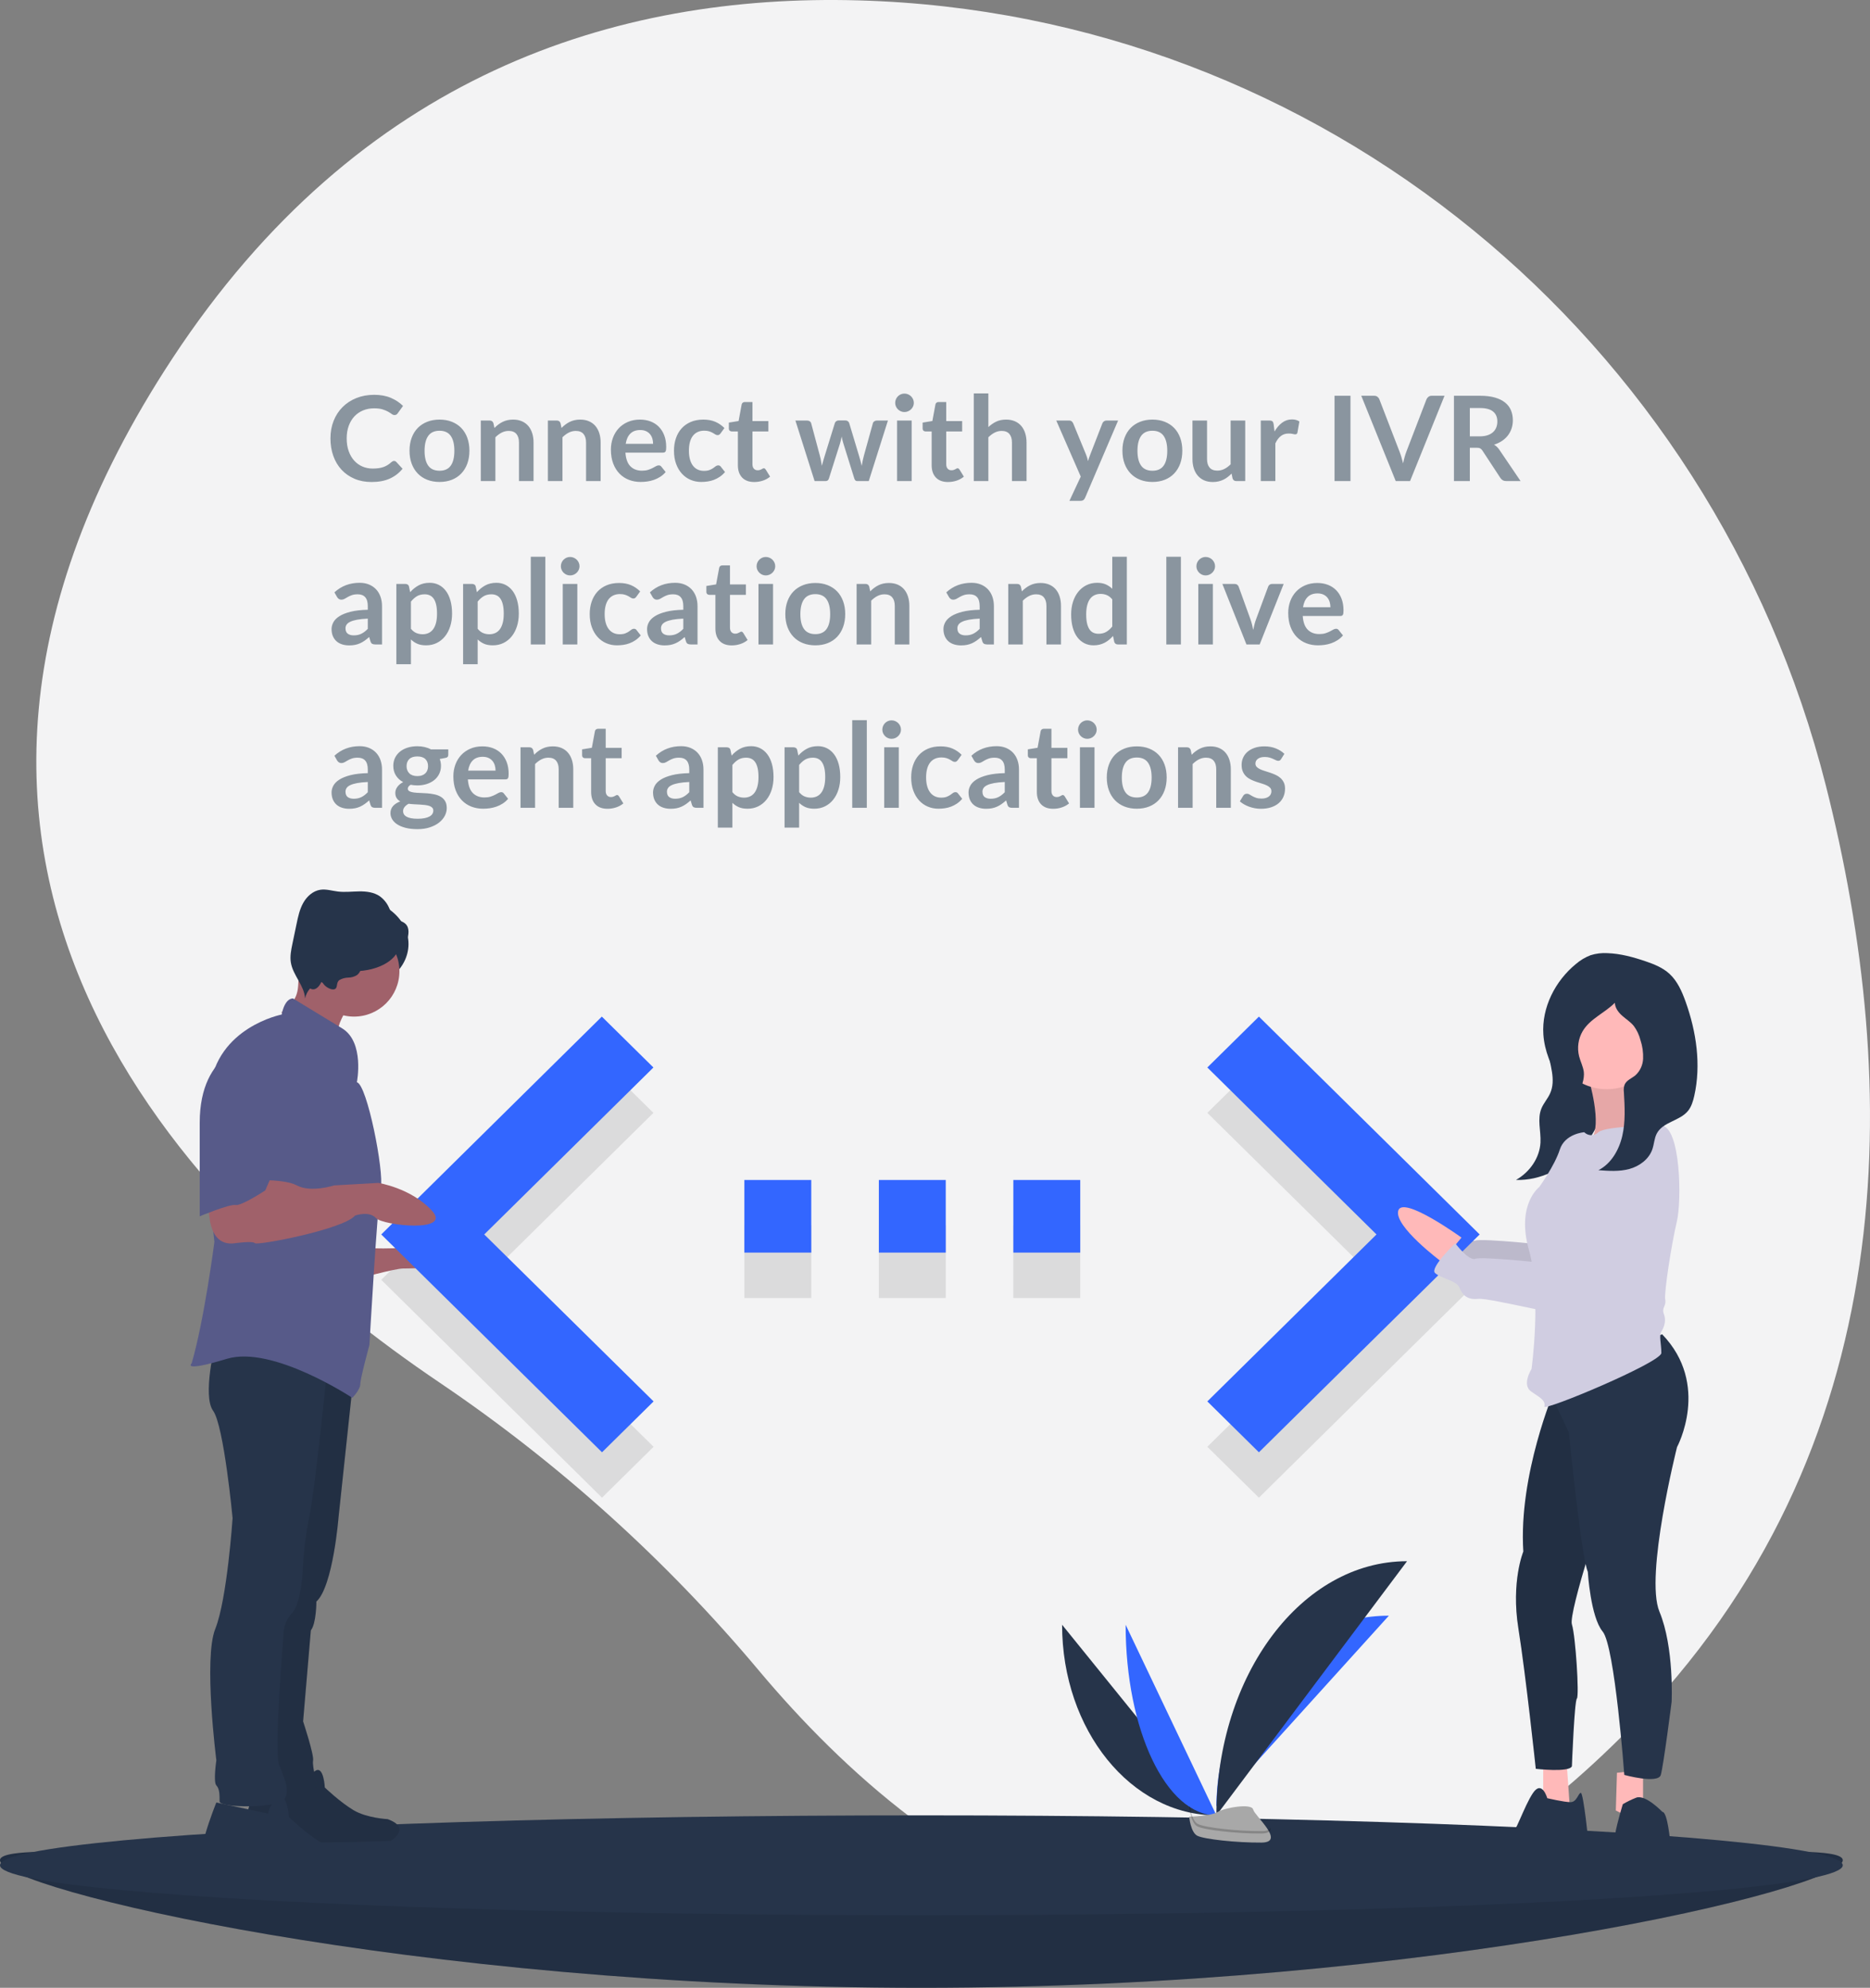 <?xml version="1.0" encoding="UTF-8"?>
<svg width="206px" height="219px" viewBox="0 0 206 219" version="1.1" xmlns="http://www.w3.org/2000/svg" xmlns:xlink="http://www.w3.org/1999/xlink">
    <rect x="0" y="0" width="206" height="219" fill="#808080" stroke="none"/>
    <title>bubble</title>
    <g id="Page-1" stroke="none" stroke-width="1" fill="none" fill-rule="evenodd">
        <g id="Custom-Preset" transform="translate(-562, -252)" fill-rule="nonzero">
            <g id="bubble" transform="translate(562, 252)">
                <path d="M201.134,86.533 C188.62,37.133 145.378,1.473 94.622,0.043 C67.789,-0.713 39.552,8.221 18.995,39.483 C-17.755,95.369 21.253,133.987 48.448,152.337 C61.587,161.221 73.426,171.902 83.621,184.073 C101.991,205.955 137.33,233.147 179.416,190.542 C209.921,159.661 209.47,119.438 201.134,86.533 Z" id="Path" fill="#F3F3F4"></path>
                <path d="M40.934,53.104 C41.714,53.104 42.382,52.978 42.939,52.727 C43.496,52.476 43.965,52.114 44.346,51.642 L44.346,51.642 L43.657,50.894 C43.588,50.82 43.505,50.783 43.41,50.783 C43.354,50.783 43.302,50.795 43.254,50.819 C43.206,50.843 43.161,50.874 43.117,50.913 C42.974,51.044 42.83,51.153 42.685,51.242 C42.54,51.331 42.386,51.403 42.224,51.459 C42.061,51.516 41.884,51.557 41.691,51.583 C41.498,51.609 41.282,51.622 41.044,51.622 C40.645,51.622 40.273,51.547 39.926,51.398 C39.579,51.248 39.278,51.033 39.023,50.751 C38.767,50.469 38.564,50.123 38.415,49.711 C38.265,49.299 38.191,48.829 38.191,48.3 C38.191,47.789 38.265,47.329 38.415,46.919 C38.564,46.51 38.772,46.162 39.039,45.876 C39.305,45.59 39.624,45.37 39.994,45.216 C40.365,45.062 40.771,44.986 41.213,44.986 C41.59,44.986 41.901,45.025 42.146,45.102 C42.391,45.181 42.593,45.265 42.754,45.356 C42.914,45.447 43.046,45.532 43.15,45.609 C43.254,45.688 43.356,45.727 43.456,45.727 C43.551,45.727 43.626,45.707 43.68,45.668 C43.734,45.629 43.778,45.584 43.813,45.532 L43.813,45.532 L44.398,44.719 C44.025,44.351 43.578,44.055 43.056,43.832 C42.534,43.609 41.924,43.497 41.226,43.497 C40.511,43.497 39.858,43.615 39.266,43.851 C38.675,44.087 38.167,44.418 37.742,44.843 C37.317,45.267 36.988,45.773 36.754,46.36 C36.52,46.947 36.403,47.594 36.403,48.3 C36.403,48.998 36.508,49.642 36.718,50.231 C36.928,50.82 37.231,51.327 37.625,51.752 C38.019,52.177 38.495,52.508 39.052,52.746 C39.609,52.985 40.236,53.104 40.934,53.104 Z M48.422,53.097 C48.92,53.097 49.372,53.017 49.777,52.857 C50.182,52.697 50.528,52.467 50.813,52.168 C51.099,51.869 51.321,51.507 51.477,51.083 C51.633,50.658 51.711,50.181 51.711,49.653 C51.711,49.128 51.633,48.654 51.477,48.229 C51.321,47.804 51.099,47.445 50.813,47.15 C50.528,46.855 50.182,46.628 49.777,46.468 C49.372,46.307 48.92,46.227 48.422,46.227 C47.923,46.227 47.47,46.307 47.063,46.468 C46.656,46.628 46.308,46.855 46.02,47.15 C45.732,47.445 45.508,47.804 45.35,48.229 C45.192,48.654 45.113,49.128 45.113,49.653 C45.113,50.181 45.192,50.658 45.35,51.083 C45.508,51.507 45.732,51.869 46.02,52.168 C46.308,52.467 46.656,52.697 47.063,52.857 C47.47,53.017 47.923,53.097 48.422,53.097 Z M48.422,51.862 C47.858,51.862 47.442,51.675 47.173,51.3 C46.905,50.925 46.77,50.38 46.77,49.666 C46.77,48.95 46.905,48.403 47.173,48.024 C47.442,47.645 47.858,47.456 48.422,47.456 C48.976,47.456 49.387,47.644 49.653,48.021 C49.92,48.398 50.053,48.946 50.053,49.666 C50.053,50.385 49.92,50.931 49.653,51.303 C49.387,51.676 48.976,51.862 48.422,51.862 Z M54.571,53 L54.571,48.177 C54.787,47.96 55.017,47.789 55.26,47.663 C55.502,47.538 55.762,47.475 56.039,47.475 C56.416,47.475 56.699,47.587 56.888,47.81 C57.076,48.033 57.17,48.348 57.17,48.755 L57.17,48.755 L57.17,53 L58.776,53 L58.776,48.755 C58.776,48.383 58.727,48.042 58.63,47.732 C58.532,47.422 58.389,47.155 58.201,46.932 C58.012,46.709 57.777,46.536 57.495,46.412 C57.214,46.289 56.891,46.227 56.527,46.227 C56.302,46.227 56.094,46.249 55.903,46.292 C55.712,46.335 55.534,46.398 55.367,46.48 C55.2,46.563 55.042,46.66 54.892,46.773 C54.743,46.886 54.601,47.011 54.467,47.15 L54.467,47.15 L54.356,46.623 C54.291,46.428 54.154,46.331 53.947,46.331 L53.947,46.331 L52.965,46.331 L52.965,53 L54.571,53 Z M61.961,53 L61.961,48.177 C62.178,47.96 62.407,47.789 62.65,47.663 C62.893,47.538 63.153,47.475 63.43,47.475 C63.807,47.475 64.09,47.587 64.278,47.81 C64.467,48.033 64.561,48.348 64.561,48.755 L64.561,48.755 L64.561,53 L66.166,53 L66.166,48.755 C66.166,48.383 66.118,48.042 66.02,47.732 C65.923,47.422 65.78,47.155 65.591,46.932 C65.403,46.709 65.168,46.536 64.886,46.412 C64.604,46.289 64.281,46.227 63.917,46.227 C63.692,46.227 63.484,46.249 63.294,46.292 C63.103,46.335 62.924,46.398 62.757,46.48 C62.59,46.563 62.432,46.66 62.283,46.773 C62.133,46.886 61.991,47.011 61.857,47.15 L61.857,47.15 L61.746,46.623 C61.681,46.428 61.545,46.331 61.337,46.331 L61.337,46.331 L60.355,46.331 L60.355,53 L61.961,53 Z M70.58,53.097 C70.814,53.097 71.056,53.08 71.305,53.045 C71.554,53.011 71.799,52.951 72.039,52.867 C72.28,52.782 72.51,52.67 72.731,52.529 C72.953,52.388 73.152,52.214 73.329,52.005 L73.329,52.005 L72.862,51.42 C72.827,51.373 72.786,51.336 72.738,51.31 C72.69,51.284 72.634,51.271 72.569,51.271 C72.469,51.271 72.366,51.301 72.26,51.362 C72.154,51.423 72.031,51.49 71.89,51.563 C71.749,51.637 71.584,51.704 71.396,51.765 C71.207,51.826 70.983,51.856 70.723,51.856 C70.194,51.856 69.77,51.696 69.449,51.375 C69.128,51.054 68.944,50.552 68.897,49.867 L68.897,49.867 L73.017,49.867 C73.091,49.867 73.152,49.857 73.2,49.838 C73.247,49.818 73.285,49.786 73.313,49.74 C73.341,49.695 73.361,49.632 73.372,49.552 C73.383,49.472 73.388,49.371 73.388,49.249 C73.388,48.769 73.317,48.341 73.174,47.966 C73.031,47.591 72.831,47.275 72.576,47.017 C72.32,46.759 72.015,46.563 71.662,46.428 C71.309,46.294 70.922,46.227 70.502,46.227 C70.004,46.227 69.556,46.314 69.16,46.487 C68.763,46.66 68.427,46.895 68.152,47.192 C67.877,47.489 67.666,47.838 67.519,48.239 C67.371,48.64 67.297,49.068 67.297,49.523 C67.297,50.108 67.382,50.622 67.551,51.066 C67.72,51.51 67.952,51.883 68.246,52.184 C68.541,52.485 68.888,52.713 69.287,52.867 C69.685,53.021 70.116,53.097 70.58,53.097 Z M71.945,48.898 L68.929,48.898 C69.003,48.413 69.172,48.038 69.436,47.774 C69.7,47.51 70.067,47.377 70.534,47.377 C70.773,47.377 70.981,47.418 71.159,47.498 C71.336,47.578 71.484,47.687 71.6,47.826 C71.718,47.965 71.804,48.126 71.861,48.31 C71.917,48.494 71.945,48.691 71.945,48.898 L71.945,48.898 Z M77.243,53.097 C77.477,53.097 77.713,53.08 77.951,53.045 C78.189,53.011 78.42,52.951 78.643,52.867 C78.866,52.782 79.082,52.67 79.29,52.529 C79.498,52.388 79.691,52.214 79.868,52.005 L79.868,52.005 L79.407,51.42 C79.342,51.321 79.245,51.271 79.115,51.271 C79.015,51.271 78.925,51.302 78.845,51.365 C78.765,51.428 78.67,51.497 78.562,51.573 C78.454,51.649 78.32,51.718 78.162,51.781 C78.004,51.844 77.797,51.876 77.541,51.876 C77.286,51.876 77.056,51.827 76.853,51.729 C76.649,51.632 76.475,51.489 76.332,51.3 C76.189,51.112 76.08,50.879 76.004,50.602 C75.928,50.324 75.891,50.008 75.891,49.653 C75.891,49.31 75.925,49.004 75.995,48.733 C76.064,48.462 76.169,48.231 76.31,48.041 C76.451,47.85 76.627,47.704 76.84,47.602 C77.052,47.5 77.299,47.449 77.581,47.449 C77.802,47.449 77.987,47.474 78.136,47.524 C78.286,47.574 78.415,47.63 78.523,47.693 C78.631,47.756 78.725,47.812 78.802,47.862 C78.88,47.912 78.961,47.937 79.043,47.937 C79.13,47.937 79.196,47.919 79.241,47.885 C79.287,47.85 79.333,47.802 79.381,47.742 L79.381,47.742 L79.803,47.157 C79.504,46.858 79.168,46.628 78.793,46.468 C78.418,46.307 77.981,46.227 77.483,46.227 C76.959,46.227 76.495,46.314 76.092,46.487 C75.689,46.66 75.351,46.9 75.078,47.205 C74.805,47.511 74.598,47.873 74.457,48.291 C74.316,48.709 74.246,49.163 74.246,49.653 C74.246,50.199 74.325,50.685 74.483,51.112 C74.641,51.539 74.856,51.899 75.127,52.194 C75.398,52.489 75.715,52.713 76.079,52.867 C76.443,53.021 76.831,53.097 77.243,53.097 Z M83.086,53.104 C83.411,53.104 83.725,53.054 84.028,52.955 C84.332,52.855 84.6,52.708 84.835,52.513 L84.835,52.513 L84.353,51.733 C84.319,51.685 84.286,51.649 84.256,51.625 C84.226,51.601 84.187,51.59 84.139,51.59 C84.1,51.59 84.061,51.601 84.022,51.625 C83.983,51.649 83.939,51.674 83.889,51.7 C83.839,51.726 83.78,51.751 83.713,51.775 C83.646,51.799 83.563,51.81 83.463,51.81 C83.29,51.81 83.151,51.752 83.047,51.635 C82.943,51.518 82.891,51.355 82.891,51.148 L82.891,51.148 L82.891,47.533 L84.646,47.533 L84.646,46.389 L82.891,46.389 L82.891,44.29 L82.059,44.29 C81.964,44.29 81.885,44.314 81.822,44.361 C81.759,44.409 81.719,44.476 81.701,44.563 L81.701,44.563 L81.364,46.383 L80.291,46.559 L80.291,47.196 C80.291,47.308 80.322,47.393 80.385,47.449 C80.448,47.505 80.523,47.533 80.609,47.533 L80.609,47.533 L81.285,47.533 L81.285,51.258 C81.285,51.834 81.442,52.286 81.754,52.613 C82.066,52.94 82.51,53.104 83.086,53.104 Z M90.964,53 C91.137,53 91.254,52.905 91.315,52.714 L91.315,52.714 L92.531,48.873 C92.57,48.742 92.604,48.614 92.635,48.486 C92.665,48.358 92.693,48.229 92.719,48.099 C92.741,48.225 92.768,48.351 92.8,48.479 C92.833,48.607 92.868,48.734 92.907,48.859 L92.907,48.859 L94.11,52.714 C94.171,52.905 94.27,53 94.409,53 L94.409,53 L95.703,53 L97.815,46.331 L96.6,46.331 C96.491,46.331 96.396,46.359 96.314,46.416 C96.231,46.472 96.179,46.543 96.157,46.63 L96.157,46.63 L95.169,50.192 C95.113,50.391 95.067,50.584 95.03,50.77 C94.993,50.957 94.959,51.143 94.929,51.33 C94.886,51.152 94.841,50.975 94.796,50.8 C94.75,50.624 94.699,50.443 94.643,50.257 L94.643,50.257 L93.551,46.617 C93.525,46.53 93.473,46.459 93.395,46.403 C93.317,46.346 93.219,46.318 93.103,46.318 L93.103,46.318 L92.394,46.318 C92.29,46.318 92.199,46.346 92.121,46.403 C92.043,46.459 91.991,46.53 91.965,46.617 L91.965,46.617 L90.86,50.192 C90.799,50.387 90.742,50.578 90.688,50.764 C90.634,50.95 90.583,51.137 90.535,51.323 C90.505,51.137 90.473,50.95 90.441,50.764 C90.408,50.578 90.366,50.387 90.314,50.192 L90.314,50.192 L89.359,46.63 C89.337,46.543 89.285,46.472 89.203,46.416 C89.12,46.359 89.018,46.331 88.897,46.331 L88.897,46.331 L87.623,46.331 L89.736,53 L90.964,53 Z M99.629,45.395 C99.772,45.395 99.906,45.368 100.031,45.314 C100.157,45.26 100.267,45.187 100.36,45.096 C100.453,45.005 100.528,44.899 100.584,44.778 C100.64,44.656 100.668,44.526 100.668,44.388 C100.668,44.245 100.64,44.11 100.584,43.984 C100.528,43.859 100.453,43.751 100.36,43.66 C100.267,43.569 100.157,43.496 100.031,43.442 C99.906,43.388 99.772,43.361 99.629,43.361 C99.49,43.361 99.359,43.388 99.235,43.442 C99.112,43.496 99.004,43.569 98.913,43.66 C98.823,43.751 98.75,43.859 98.696,43.984 C98.642,44.11 98.615,44.245 98.615,44.388 C98.615,44.526 98.642,44.656 98.696,44.778 C98.75,44.899 98.823,45.005 98.913,45.096 C99.004,45.187 99.112,45.26 99.235,45.314 C99.359,45.368 99.49,45.395 99.629,45.395 Z M100.428,53 L100.428,46.331 L98.823,46.331 L98.823,53 L100.428,53 Z M104.432,53.104 C104.757,53.104 105.071,53.054 105.374,52.955 C105.678,52.855 105.947,52.708 106.18,52.513 L106.18,52.513 L105.7,51.733 C105.665,51.685 105.632,51.649 105.602,51.625 C105.572,51.601 105.533,51.59 105.485,51.59 C105.446,51.59 105.407,51.601 105.368,51.625 C105.329,51.649 105.285,51.674 105.235,51.7 C105.185,51.726 105.126,51.751 105.059,51.775 C104.992,51.799 104.909,51.81 104.809,51.81 C104.636,51.81 104.497,51.752 104.393,51.635 C104.289,51.518 104.237,51.355 104.237,51.148 L104.237,51.148 L104.237,47.533 L105.992,47.533 L105.992,46.389 L104.237,46.389 L104.237,44.29 L103.405,44.29 C103.31,44.29 103.231,44.314 103.168,44.361 C103.105,44.409 103.065,44.476 103.047,44.563 L103.047,44.563 L102.71,46.383 L101.637,46.559 L101.637,47.196 C101.637,47.308 101.668,47.393 101.731,47.449 C101.794,47.505 101.869,47.533 101.956,47.533 L101.956,47.533 L102.632,47.533 L102.632,51.258 C102.632,51.834 102.787,52.286 103.1,52.613 C103.412,52.94 103.856,53.104 104.432,53.104 Z M108.878,53 L108.878,48.177 C109.095,47.96 109.324,47.789 109.567,47.663 C109.81,47.538 110.07,47.475 110.347,47.475 C110.724,47.475 111.007,47.587 111.195,47.81 C111.384,48.033 111.478,48.348 111.478,48.755 L111.478,48.755 L111.478,53 L113.084,53 L113.084,48.755 C113.084,48.383 113.035,48.042 112.937,47.732 C112.84,47.422 112.697,47.155 112.508,46.932 C112.32,46.709 112.085,46.536 111.803,46.412 C111.521,46.289 111.198,46.227 110.835,46.227 C110.414,46.227 110.048,46.303 109.736,46.455 C109.424,46.606 109.138,46.806 108.878,47.053 L108.878,47.053 L108.878,43.341 L107.272,43.341 L107.272,53 L108.878,53 Z M119.005,55.178 C119.161,55.178 119.277,55.148 119.353,55.09 C119.429,55.031 119.49,54.946 119.538,54.833 L119.538,54.833 L123.171,46.331 L121.885,46.331 C121.785,46.331 121.695,46.359 121.615,46.416 C121.535,46.472 121.477,46.543 121.442,46.63 L121.442,46.63 L120.103,50.081 C120.056,50.203 120.011,50.322 119.97,50.439 C119.929,50.556 119.891,50.677 119.856,50.803 C119.831,50.682 119.8,50.56 119.766,50.439 C119.731,50.318 119.69,50.201 119.642,50.088 L119.642,50.088 L118.219,46.63 C118.184,46.552 118.132,46.483 118.062,46.422 C117.993,46.361 117.894,46.331 117.763,46.331 L117.763,46.331 L116.359,46.331 L119.057,52.506 L117.809,55.178 L119.005,55.178 Z M126.954,53.097 C127.453,53.097 127.905,53.017 128.31,52.857 C128.715,52.697 129.06,52.467 129.346,52.168 C129.632,51.869 129.853,51.507 130.01,51.083 C130.166,50.658 130.244,50.181 130.244,49.653 C130.244,49.128 130.166,48.654 130.01,48.229 C129.853,47.804 129.632,47.445 129.346,47.15 C129.06,46.855 128.715,46.628 128.31,46.468 C127.905,46.307 127.453,46.227 126.954,46.227 C126.456,46.227 126.003,46.307 125.596,46.468 C125.189,46.628 124.841,46.855 124.553,47.15 C124.265,47.445 124.041,47.804 123.883,48.229 C123.725,48.654 123.646,49.128 123.646,49.653 C123.646,50.181 123.725,50.658 123.883,51.083 C124.041,51.507 124.265,51.869 124.553,52.168 C124.841,52.467 125.189,52.697 125.596,52.857 C126.003,53.017 126.456,53.097 126.954,53.097 Z M126.954,51.862 C126.391,51.862 125.975,51.675 125.707,51.3 C125.438,50.925 125.303,50.38 125.303,49.666 C125.303,48.95 125.438,48.403 125.707,48.024 C125.975,47.645 126.391,47.456 126.954,47.456 C127.509,47.456 127.92,47.644 128.186,48.021 C128.453,48.398 128.586,48.946 128.586,49.666 C128.586,50.385 128.453,50.931 128.186,51.303 C127.92,51.676 127.509,51.862 126.954,51.862 Z M133.611,53.104 C133.832,53.104 134.038,53.081 134.231,53.036 C134.424,52.99 134.604,52.927 134.771,52.847 C134.938,52.767 135.095,52.67 135.242,52.555 C135.389,52.44 135.532,52.313 135.671,52.175 L135.671,52.175 L135.781,52.708 C135.846,52.903 135.983,53 136.191,53 L136.191,53 L137.173,53 L137.173,46.331 L135.567,46.331 L135.567,51.154 C135.35,51.371 135.121,51.541 134.878,51.664 C134.635,51.788 134.375,51.849 134.098,51.849 C133.721,51.849 133.438,51.738 133.25,51.515 C133.061,51.292 132.967,50.976 132.967,50.569 L132.967,50.569 L132.967,46.331 L131.362,46.331 L131.362,50.569 C131.362,50.942 131.41,51.283 131.508,51.593 C131.605,51.903 131.749,52.17 131.94,52.395 C132.131,52.621 132.366,52.795 132.645,52.919 C132.925,53.042 133.246,53.104 133.611,53.104 Z M140.494,53 L140.494,48.846 C140.659,48.491 140.86,48.221 141.099,48.037 C141.337,47.853 141.623,47.761 141.957,47.761 C142.143,47.761 142.292,47.776 142.405,47.806 C142.518,47.837 142.607,47.852 142.672,47.852 C142.745,47.852 142.804,47.836 142.847,47.803 C142.89,47.771 142.918,47.715 142.931,47.638 L142.931,47.638 L143.139,46.435 C142.923,46.283 142.65,46.208 142.321,46.208 C141.922,46.208 141.562,46.327 141.242,46.565 C140.921,46.803 140.641,47.128 140.403,47.54 L140.403,47.54 L140.305,46.734 C140.284,46.587 140.24,46.483 140.175,46.422 C140.111,46.361 139.996,46.331 139.831,46.331 L139.831,46.331 L138.888,46.331 L138.888,53 L140.494,53 Z M148.768,53 L148.768,43.601 L147.013,43.601 L147.013,53 L148.768,53 Z M155.333,53 L159.13,43.601 L157.719,43.601 C157.572,43.601 157.448,43.642 157.349,43.724 C157.249,43.807 157.179,43.898 157.141,43.998 L157.141,43.998 L154.937,49.73 C154.79,50.112 154.666,50.552 154.566,51.05 C154.506,50.803 154.442,50.568 154.375,50.345 C154.308,50.122 154.237,49.917 154.163,49.73 L154.163,49.73 L151.953,43.998 C151.906,43.88 151.834,43.785 151.739,43.712 C151.644,43.638 151.52,43.601 151.369,43.601 L151.369,43.601 L149.958,43.601 L153.754,53 L155.333,53 Z M161.918,53 L161.918,49.328 L162.666,49.328 C162.839,49.328 162.97,49.351 163.059,49.399 C163.148,49.447 163.229,49.527 163.303,49.639 L163.303,49.639 L165.279,52.649 C165.352,52.762 165.442,52.848 165.548,52.909 C165.654,52.97 165.783,53 165.935,53 L165.935,53 L167.508,53 L165.155,49.529 C164.995,49.295 164.804,49.115 164.583,48.989 C164.912,48.886 165.206,48.747 165.464,48.574 C165.722,48.4 165.938,48.199 166.114,47.969 C166.289,47.739 166.424,47.484 166.517,47.202 C166.61,46.92 166.656,46.621 166.656,46.305 C166.656,45.906 166.588,45.541 166.452,45.21 C166.315,44.878 166.101,44.593 165.808,44.355 C165.516,44.117 165.141,43.931 164.684,43.799 C164.227,43.667 163.677,43.601 163.036,43.601 L163.036,43.601 L160.169,43.601 L160.169,53 L161.918,53 Z M163.01,48.073 L161.918,48.073 L161.918,44.953 L163.036,44.953 C163.682,44.953 164.162,45.081 164.476,45.337 C164.79,45.592 164.947,45.958 164.947,46.435 C164.947,46.673 164.908,46.892 164.83,47.092 C164.752,47.291 164.634,47.463 164.476,47.608 C164.318,47.753 164.116,47.867 163.871,47.95 C163.626,48.032 163.339,48.073 163.01,48.073 L163.01,48.073 Z M38.464,71.104 C38.702,71.104 38.919,71.085 39.114,71.046 C39.309,71.007 39.493,70.948 39.666,70.87 C39.839,70.792 40.007,70.696 40.17,70.581 C40.332,70.466 40.498,70.333 40.667,70.181 L40.667,70.181 L40.81,70.656 C40.853,70.794 40.918,70.886 41.005,70.932 C41.092,70.977 41.211,71 41.362,71 L41.362,71 L42.084,71 L42.084,66.788 C42.084,66.411 42.029,66.064 41.918,65.748 C41.808,65.432 41.646,65.16 41.434,64.932 C41.222,64.705 40.963,64.527 40.657,64.399 C40.352,64.271 40.004,64.207 39.614,64.207 C38.531,64.207 37.605,64.558 36.839,65.26 L36.839,65.26 L37.131,65.774 C37.179,65.856 37.242,65.926 37.319,65.982 C37.398,66.038 37.491,66.067 37.599,66.067 C37.729,66.067 37.848,66.036 37.956,65.975 C38.065,65.915 38.183,65.847 38.311,65.771 C38.439,65.695 38.589,65.627 38.763,65.566 C38.936,65.505 39.153,65.475 39.413,65.475 C39.772,65.475 40.046,65.582 40.235,65.797 C40.423,66.011 40.517,66.342 40.517,66.788 L40.517,66.788 L40.517,67.178 C39.759,67.195 39.124,67.269 38.613,67.399 C38.102,67.529 37.692,67.693 37.385,67.89 C37.077,68.087 36.857,68.308 36.725,68.553 C36.593,68.798 36.526,69.046 36.526,69.297 C36.526,69.596 36.574,69.858 36.669,70.084 C36.765,70.309 36.898,70.497 37.069,70.649 C37.24,70.801 37.445,70.914 37.684,70.99 C37.922,71.066 38.182,71.104 38.464,71.104 Z M38.964,69.999 C38.695,69.999 38.478,69.938 38.311,69.817 C38.144,69.696 38.06,69.494 38.06,69.213 C38.06,69.07 38.101,68.937 38.181,68.816 C38.261,68.695 38.396,68.588 38.587,68.498 C38.778,68.406 39.03,68.332 39.344,68.273 C39.658,68.215 40.05,68.175 40.517,68.153 L40.517,68.153 L40.517,69.278 C40.401,69.399 40.285,69.504 40.17,69.593 C40.055,69.682 39.936,69.756 39.812,69.817 C39.689,69.878 39.558,69.923 39.419,69.954 C39.28,69.984 39.129,69.999 38.964,69.999 Z M45.269,73.177 L45.269,70.448 C45.477,70.651 45.712,70.81 45.974,70.925 C46.236,71.04 46.556,71.097 46.933,71.097 C47.371,71.097 47.766,71.01 48.119,70.834 C48.472,70.659 48.774,70.415 49.023,70.103 C49.272,69.791 49.464,69.423 49.598,68.998 C49.732,68.573 49.8,68.112 49.8,67.614 C49.8,67.067 49.74,66.583 49.621,66.161 C49.502,65.738 49.333,65.383 49.114,65.095 C48.895,64.807 48.635,64.587 48.334,64.435 C48.033,64.283 47.7,64.207 47.336,64.207 C46.868,64.207 46.46,64.303 46.111,64.493 C45.762,64.684 45.453,64.933 45.184,65.241 L45.184,65.241 L45.054,64.624 C45.033,64.524 44.985,64.45 44.911,64.403 C44.838,64.355 44.749,64.331 44.645,64.331 L44.645,64.331 L43.663,64.331 L43.663,73.177 L45.269,73.177 Z M46.556,69.876 C46.309,69.876 46.078,69.831 45.864,69.742 C45.649,69.653 45.451,69.496 45.269,69.271 L45.269,69.271 L45.269,66.281 C45.473,66.025 45.693,65.827 45.929,65.686 C46.165,65.545 46.45,65.475 46.783,65.475 C46.996,65.475 47.185,65.514 47.352,65.592 C47.519,65.67 47.661,65.793 47.778,65.963 C47.895,66.132 47.985,66.351 48.048,66.622 C48.111,66.893 48.142,67.224 48.142,67.614 C48.142,67.999 48.105,68.334 48.032,68.618 C47.958,68.902 47.853,69.137 47.716,69.323 C47.58,69.509 47.413,69.648 47.216,69.739 C47.019,69.83 46.799,69.876 46.556,69.876 Z M52.62,73.177 L52.62,70.448 C52.828,70.651 53.064,70.81 53.326,70.925 C53.588,71.04 53.907,71.097 54.285,71.097 C54.722,71.097 55.118,71.01 55.471,70.834 C55.824,70.659 56.125,70.415 56.374,70.103 C56.623,69.791 56.815,69.423 56.95,68.998 C57.084,68.573 57.151,68.112 57.151,67.614 C57.151,67.067 57.091,66.583 56.972,66.161 C56.853,65.738 56.684,65.383 56.465,65.095 C56.246,64.807 55.986,64.587 55.685,64.435 C55.384,64.283 55.051,64.207 54.688,64.207 C54.219,64.207 53.811,64.303 53.462,64.493 C53.113,64.684 52.805,64.933 52.536,65.241 L52.536,65.241 L52.406,64.624 C52.384,64.524 52.337,64.45 52.263,64.403 C52.189,64.355 52.1,64.331 51.996,64.331 L51.996,64.331 L51.015,64.331 L51.015,73.177 L52.62,73.177 Z M53.907,69.876 C53.66,69.876 53.43,69.831 53.215,69.742 C53.001,69.653 52.803,69.496 52.62,69.271 L52.62,69.271 L52.62,66.281 C52.824,66.025 53.044,65.827 53.28,65.686 C53.516,65.545 53.801,65.475 54.135,65.475 C54.347,65.475 54.537,65.514 54.704,65.592 C54.871,65.67 55.013,65.793 55.13,65.963 C55.246,66.132 55.336,66.351 55.399,66.622 C55.462,66.893 55.493,67.224 55.493,67.614 C55.493,67.999 55.457,68.334 55.383,68.618 C55.309,68.902 55.204,69.137 55.068,69.323 C54.931,69.509 54.764,69.648 54.567,69.739 C54.37,69.83 54.15,69.876 53.907,69.876 Z M60.076,71 L60.076,61.341 L58.471,61.341 L58.471,71 L60.076,71 Z M62.8,63.395 C62.943,63.395 63.077,63.368 63.203,63.314 C63.328,63.26 63.438,63.187 63.531,63.096 C63.624,63.005 63.699,62.899 63.755,62.778 C63.811,62.656 63.84,62.526 63.84,62.388 C63.84,62.245 63.811,62.11 63.755,61.984 C63.699,61.859 63.624,61.751 63.531,61.66 C63.438,61.569 63.328,61.496 63.203,61.442 C63.077,61.388 62.943,61.361 62.8,61.361 C62.661,61.361 62.53,61.388 62.406,61.442 C62.283,61.496 62.175,61.569 62.084,61.66 C61.993,61.751 61.921,61.859 61.867,61.984 C61.813,62.11 61.785,62.245 61.785,62.388 C61.785,62.526 61.813,62.656 61.867,62.778 C61.921,62.899 61.993,63.005 62.084,63.096 C62.175,63.187 62.283,63.26 62.406,63.314 C62.53,63.368 62.661,63.395 62.8,63.395 Z M63.599,71 L63.599,64.331 L61.993,64.331 L61.993,71 L63.599,71 Z M67.96,71.097 C68.195,71.097 68.431,71.08 68.669,71.046 C68.907,71.011 69.138,70.951 69.361,70.867 C69.584,70.782 69.8,70.67 70.008,70.529 C70.216,70.388 70.409,70.213 70.587,70.005 L70.587,70.005 L70.125,69.421 C70.06,69.321 69.963,69.271 69.832,69.271 C69.733,69.271 69.643,69.302 69.563,69.365 C69.483,69.428 69.388,69.497 69.28,69.573 C69.172,69.649 69.038,69.718 68.88,69.781 C68.722,69.844 68.515,69.876 68.26,69.876 C68.004,69.876 67.774,69.827 67.57,69.729 C67.367,69.632 67.194,69.489 67.05,69.3 C66.907,69.112 66.798,68.879 66.722,68.602 C66.646,68.324 66.609,68.008 66.609,67.653 C66.609,67.31 66.643,67.004 66.713,66.733 C66.782,66.462 66.887,66.231 67.028,66.04 C67.169,65.85 67.345,65.704 67.558,65.602 C67.77,65.5 68.017,65.449 68.299,65.449 C68.519,65.449 68.705,65.474 68.854,65.524 C69.004,65.574 69.133,65.63 69.241,65.693 C69.349,65.756 69.442,65.812 69.52,65.862 C69.599,65.912 69.679,65.936 69.761,65.936 C69.848,65.936 69.914,65.919 69.959,65.885 C70.005,65.85 70.051,65.802 70.099,65.742 L70.099,65.742 L70.522,65.156 C70.222,64.858 69.886,64.628 69.511,64.468 C69.136,64.307 68.699,64.227 68.201,64.227 C67.677,64.227 67.213,64.314 66.81,64.487 C66.407,64.66 66.069,64.9 65.796,65.205 C65.523,65.511 65.316,65.873 65.175,66.291 C65.034,66.709 64.964,67.163 64.964,67.653 C64.964,68.198 65.043,68.685 65.201,69.112 C65.359,69.539 65.574,69.899 65.845,70.194 C66.116,70.489 66.433,70.713 66.797,70.867 C67.161,71.021 67.549,71.097 67.96,71.097 Z M73.219,71.104 C73.457,71.104 73.674,71.085 73.869,71.046 C74.064,71.007 74.248,70.948 74.421,70.87 C74.595,70.792 74.763,70.696 74.925,70.581 C75.088,70.466 75.254,70.333 75.422,70.181 L75.422,70.181 L75.566,70.656 C75.609,70.794 75.674,70.886 75.76,70.932 C75.847,70.977 75.966,71 76.118,71 L76.118,71 L76.84,71 L76.84,66.788 C76.84,66.411 76.784,66.064 76.674,65.748 C76.563,65.432 76.402,65.16 76.189,64.932 C75.977,64.705 75.718,64.527 75.413,64.399 C75.107,64.271 74.76,64.207 74.37,64.207 C73.286,64.207 72.361,64.558 71.594,65.26 L71.594,65.26 L71.886,65.774 C71.934,65.856 71.997,65.926 72.075,65.982 C72.153,66.038 72.246,66.067 72.355,66.067 C72.484,66.067 72.604,66.036 72.712,65.975 C72.82,65.915 72.938,65.847 73.066,65.771 C73.194,65.695 73.345,65.627 73.518,65.566 C73.691,65.505 73.908,65.475 74.168,65.475 C74.528,65.475 74.802,65.582 74.99,65.797 C75.179,66.011 75.273,66.342 75.273,66.788 L75.273,66.788 L75.273,67.178 C74.515,67.195 73.88,67.269 73.368,67.399 C72.857,67.529 72.448,67.693 72.14,67.89 C71.832,68.087 71.612,68.308 71.48,68.553 C71.348,68.798 71.282,69.046 71.282,69.297 C71.282,69.596 71.33,69.858 71.425,70.084 C71.52,70.309 71.654,70.497 71.825,70.649 C71.996,70.801 72.201,70.914 72.439,70.99 C72.677,71.066 72.937,71.104 73.219,71.104 Z M73.719,69.999 C73.451,69.999 73.233,69.938 73.066,69.817 C72.899,69.696 72.816,69.494 72.816,69.213 C72.816,69.07 72.856,68.937 72.936,68.816 C73.016,68.695 73.152,68.588 73.343,68.498 C73.533,68.406 73.786,68.332 74.1,68.273 C74.414,68.215 74.805,68.175 75.273,68.153 L75.273,68.153 L75.273,69.278 C75.156,69.399 75.04,69.504 74.925,69.593 C74.81,69.682 74.691,69.756 74.568,69.817 C74.444,69.878 74.313,69.923 74.174,69.954 C74.036,69.984 73.884,69.999 73.719,69.999 Z M80.609,71.104 C80.934,71.104 81.249,71.054 81.552,70.954 C81.855,70.855 82.124,70.707 82.358,70.513 L82.358,70.513 L81.877,69.733 C81.842,69.685 81.81,69.649 81.779,69.625 C81.749,69.601 81.71,69.59 81.662,69.59 C81.624,69.59 81.585,69.601 81.546,69.625 C81.507,69.649 81.462,69.674 81.412,69.7 C81.362,69.726 81.304,69.751 81.237,69.775 C81.17,69.799 81.086,69.811 80.987,69.811 C80.813,69.811 80.674,69.752 80.57,69.635 C80.466,69.518 80.415,69.356 80.415,69.147 L80.415,69.147 L80.415,65.534 L82.169,65.534 L82.169,64.389 L80.415,64.389 L80.415,62.29 L79.582,62.29 C79.487,62.29 79.408,62.314 79.345,62.361 C79.282,62.409 79.242,62.476 79.225,62.563 L79.225,62.563 L78.887,64.383 L77.814,64.558 L77.814,65.195 C77.814,65.308 77.846,65.393 77.909,65.449 C77.972,65.505 78.046,65.534 78.133,65.534 L78.133,65.534 L78.809,65.534 L78.809,69.258 C78.809,69.834 78.965,70.286 79.277,70.613 C79.589,70.94 80.033,71.104 80.609,71.104 Z M84.36,63.395 C84.503,63.395 84.637,63.368 84.763,63.314 C84.889,63.26 84.998,63.187 85.091,63.096 C85.184,63.005 85.259,62.899 85.316,62.778 C85.372,62.656 85.4,62.526 85.4,62.388 C85.4,62.245 85.372,62.11 85.316,61.984 C85.259,61.859 85.184,61.751 85.091,61.66 C84.998,61.569 84.889,61.496 84.763,61.442 C84.637,61.388 84.503,61.361 84.36,61.361 C84.221,61.361 84.09,61.388 83.967,61.442 C83.843,61.496 83.736,61.569 83.645,61.66 C83.554,61.751 83.481,61.859 83.427,61.984 C83.373,62.11 83.346,62.245 83.346,62.388 C83.346,62.526 83.373,62.656 83.427,62.778 C83.481,62.899 83.554,63.005 83.645,63.096 C83.736,63.187 83.843,63.26 83.967,63.314 C84.09,63.368 84.221,63.395 84.36,63.395 Z M85.159,71 L85.159,64.331 L83.554,64.331 L83.554,71 L85.159,71 Z M89.82,71.097 C90.318,71.097 90.77,71.017 91.175,70.857 C91.58,70.697 91.926,70.467 92.212,70.168 C92.498,69.869 92.719,69.507 92.875,69.082 C93.031,68.658 93.109,68.181 93.109,67.653 C93.109,67.128 93.031,66.654 92.875,66.229 C92.719,65.804 92.498,65.445 92.212,65.15 C91.926,64.855 91.58,64.628 91.175,64.468 C90.77,64.307 90.318,64.227 89.82,64.227 C89.322,64.227 88.869,64.307 88.462,64.468 C88.054,64.628 87.706,64.855 87.418,65.15 C87.13,65.445 86.907,65.804 86.749,66.229 C86.591,66.654 86.511,67.128 86.511,67.653 C86.511,68.181 86.591,68.658 86.749,69.082 C86.907,69.507 87.13,69.869 87.418,70.168 C87.706,70.467 88.054,70.697 88.462,70.857 C88.869,71.017 89.322,71.097 89.82,71.097 Z M89.82,69.862 C89.257,69.862 88.841,69.675 88.572,69.3 C88.303,68.925 88.169,68.38 88.169,67.665 C88.169,66.951 88.303,66.403 88.572,66.024 C88.841,65.645 89.257,65.456 89.82,65.456 C90.375,65.456 90.785,65.644 91.052,66.021 C91.318,66.398 91.451,66.946 91.451,67.665 C91.451,68.385 91.318,68.931 91.052,69.303 C90.785,69.676 90.375,69.862 89.82,69.862 Z M95.969,71 L95.969,66.177 C96.186,65.96 96.415,65.789 96.658,65.663 C96.901,65.538 97.161,65.475 97.438,65.475 C97.815,65.475 98.098,65.587 98.286,65.81 C98.475,66.033 98.569,66.348 98.569,66.755 L98.569,66.755 L98.569,71 L100.174,71 L100.174,66.755 C100.174,66.383 100.126,66.042 100.028,65.732 C99.931,65.422 99.788,65.155 99.599,64.932 C99.411,64.709 99.176,64.536 98.894,64.412 C98.612,64.289 98.29,64.227 97.925,64.227 C97.7,64.227 97.492,64.249 97.302,64.292 C97.111,64.335 96.932,64.398 96.765,64.481 C96.598,64.563 96.44,64.66 96.291,64.773 C96.141,64.886 95.999,65.011 95.865,65.15 L95.865,65.15 L95.754,64.624 C95.689,64.428 95.553,64.331 95.345,64.331 L95.345,64.331 L94.364,64.331 L94.364,71 L95.969,71 Z M105.868,71.104 C106.107,71.104 106.323,71.085 106.519,71.046 C106.713,71.007 106.898,70.948 107.071,70.87 C107.244,70.792 107.412,70.696 107.575,70.581 C107.737,70.466 107.903,70.333 108.072,70.181 L108.072,70.181 L108.215,70.656 C108.258,70.794 108.323,70.886 108.41,70.932 C108.497,70.977 108.616,71 108.767,71 L108.767,71 L109.489,71 L109.489,66.788 C109.489,66.411 109.434,66.064 109.323,65.748 C109.213,65.432 109.051,65.16 108.839,64.932 C108.627,64.705 108.368,64.527 108.062,64.399 C107.757,64.271 107.409,64.207 107.019,64.207 C105.936,64.207 105.01,64.558 104.243,65.26 L104.243,65.26 L104.536,65.774 C104.584,65.856 104.647,65.926 104.725,65.982 C104.802,66.038 104.896,66.067 105.004,66.067 C105.134,66.067 105.253,66.036 105.362,65.975 C105.47,65.915 105.588,65.847 105.716,65.771 C105.844,65.695 105.994,65.627 106.168,65.566 C106.341,65.505 106.558,65.475 106.817,65.475 C107.177,65.475 107.451,65.582 107.64,65.797 C107.828,66.011 107.922,66.342 107.922,66.788 L107.922,66.788 L107.922,67.178 C107.164,67.195 106.529,67.269 106.018,67.399 C105.507,67.529 105.097,67.693 104.79,67.89 C104.482,68.087 104.262,68.308 104.13,68.553 C103.998,68.798 103.931,69.046 103.931,69.297 C103.931,69.596 103.979,69.858 104.075,70.084 C104.17,70.309 104.303,70.497 104.474,70.649 C104.645,70.801 104.85,70.914 105.088,70.99 C105.327,71.066 105.587,71.104 105.868,71.104 Z M106.369,69.999 C106.1,69.999 105.883,69.938 105.716,69.817 C105.549,69.696 105.466,69.494 105.466,69.213 C105.466,69.07 105.506,68.937 105.586,68.816 C105.666,68.695 105.801,68.588 105.992,68.498 C106.183,68.406 106.435,68.332 106.749,68.273 C107.063,68.215 107.454,68.175 107.922,68.153 L107.922,68.153 L107.922,69.278 C107.805,69.399 107.69,69.504 107.575,69.593 C107.46,69.682 107.341,69.756 107.217,69.817 C107.094,69.878 106.963,69.923 106.824,69.954 C106.685,69.984 106.534,69.999 106.369,69.999 Z M112.674,71 L112.674,66.177 C112.891,65.96 113.12,65.789 113.363,65.663 C113.606,65.538 113.866,65.475 114.143,65.475 C114.52,65.475 114.803,65.587 114.991,65.81 C115.18,66.033 115.274,66.348 115.274,66.755 L115.274,66.755 L115.274,71 L116.879,71 L116.879,66.755 C116.879,66.383 116.831,66.042 116.733,65.732 C116.636,65.422 116.493,65.155 116.304,64.932 C116.116,64.709 115.881,64.536 115.599,64.412 C115.317,64.289 114.995,64.227 114.63,64.227 C114.405,64.227 114.197,64.249 114.007,64.292 C113.816,64.335 113.637,64.398 113.47,64.481 C113.303,64.563 113.145,64.66 112.996,64.773 C112.846,64.886 112.704,65.011 112.57,65.15 L112.57,65.15 L112.46,64.624 C112.394,64.428 112.258,64.331 112.05,64.331 L112.05,64.331 L111.069,64.331 L111.069,71 L112.674,71 Z M120.468,71.097 C120.701,71.097 120.919,71.073 121.121,71.023 C121.322,70.973 121.511,70.903 121.686,70.811 C121.862,70.721 122.025,70.612 122.177,70.487 C122.329,70.361 122.474,70.22 122.612,70.064 L122.612,70.064 L122.743,70.707 C122.808,70.903 122.944,71 123.152,71 L123.152,71 L124.133,71 L124.133,61.341 L122.528,61.341 L122.528,64.864 C122.32,64.665 122.084,64.505 121.82,64.386 C121.555,64.267 121.237,64.207 120.864,64.207 C120.426,64.207 120.032,64.295 119.681,64.471 C119.33,64.646 119.029,64.89 118.778,65.202 C118.526,65.514 118.333,65.882 118.199,66.307 C118.065,66.732 117.998,67.191 117.998,67.685 C117.998,68.231 118.057,68.716 118.176,69.141 C118.295,69.566 118.464,69.922 118.683,70.21 C118.902,70.498 119.163,70.718 119.466,70.87 C119.77,71.022 120.103,71.097 120.468,71.097 Z M121.013,69.823 C120.805,69.823 120.617,69.786 120.448,69.71 C120.279,69.634 120.136,69.51 120.019,69.339 C119.902,69.168 119.812,68.947 119.749,68.676 C119.686,68.405 119.655,68.075 119.655,67.685 C119.655,67.299 119.692,66.965 119.766,66.681 C119.839,66.397 119.944,66.163 120.081,65.979 C120.217,65.795 120.384,65.657 120.581,65.566 C120.778,65.475 120.998,65.43 121.241,65.43 C121.488,65.43 121.719,65.475 121.933,65.566 C122.148,65.657 122.346,65.813 122.528,66.034 L122.528,66.034 L122.528,69.024 C122.32,69.28 122.099,69.477 121.865,69.615 C121.631,69.754 121.347,69.823 121.013,69.823 Z M130.088,71 L130.088,61.341 L128.482,61.341 L128.482,71 L130.088,71 Z M132.811,63.395 C132.954,63.395 133.088,63.368 133.214,63.314 C133.34,63.26 133.449,63.187 133.542,63.096 C133.635,63.005 133.71,62.899 133.767,62.778 C133.823,62.656 133.851,62.526 133.851,62.388 C133.851,62.245 133.823,62.11 133.767,61.984 C133.71,61.859 133.635,61.751 133.542,61.66 C133.449,61.569 133.34,61.496 133.214,61.442 C133.088,61.388 132.954,61.361 132.811,61.361 C132.672,61.361 132.541,61.388 132.418,61.442 C132.294,61.496 132.187,61.569 132.096,61.66 C132.005,61.751 131.932,61.859 131.878,61.984 C131.824,62.11 131.797,62.245 131.797,62.388 C131.797,62.526 131.824,62.656 131.878,62.778 C131.932,62.899 132.005,63.005 132.096,63.096 C132.187,63.187 132.294,63.26 132.418,63.314 C132.541,63.368 132.672,63.395 132.811,63.395 Z M133.611,71 L133.611,64.331 L132.005,64.331 L132.005,71 L133.611,71 Z M138.765,71 L141.411,64.331 L140.143,64.331 C140.035,64.331 139.941,64.359 139.863,64.415 C139.786,64.472 139.731,64.543 139.701,64.63 L139.701,64.63 L138.381,68.192 C138.304,68.4 138.24,68.604 138.19,68.803 C138.14,69.002 138.095,69.202 138.056,69.401 C138.018,69.202 137.973,69.002 137.923,68.803 C137.873,68.604 137.812,68.4 137.738,68.192 L137.738,68.192 L136.451,64.63 C136.421,64.543 136.365,64.472 136.285,64.415 C136.205,64.359 136.107,64.331 135.989,64.331 L135.989,64.331 L134.657,64.331 L137.309,71 L138.765,71 Z M145.194,71.097 C145.428,71.097 145.669,71.08 145.918,71.046 C146.167,71.011 146.412,70.951 146.653,70.867 C146.893,70.782 147.124,70.67 147.345,70.529 C147.566,70.388 147.765,70.213 147.943,70.005 L147.943,70.005 L147.475,69.421 C147.44,69.373 147.399,69.336 147.351,69.31 C147.304,69.284 147.248,69.271 147.183,69.271 C147.083,69.271 146.98,69.301 146.874,69.362 C146.768,69.423 146.644,69.49 146.503,69.564 C146.362,69.637 146.198,69.704 146.009,69.765 C145.821,69.826 145.596,69.856 145.337,69.856 C144.808,69.856 144.383,69.696 144.062,69.375 C143.742,69.054 143.558,68.552 143.51,67.867 L143.51,67.867 L147.631,67.867 C147.705,67.867 147.765,67.857 147.813,67.838 C147.861,67.818 147.899,67.786 147.927,67.74 C147.955,67.695 147.974,67.632 147.985,67.552 C147.996,67.472 148.001,67.371 148.001,67.249 C148.001,66.769 147.93,66.341 147.787,65.966 C147.644,65.591 147.445,65.275 147.189,65.017 C146.933,64.759 146.629,64.563 146.276,64.428 C145.923,64.294 145.536,64.227 145.115,64.227 C144.617,64.227 144.17,64.314 143.773,64.487 C143.377,64.66 143.041,64.895 142.766,65.192 C142.491,65.489 142.279,65.838 142.132,66.239 C141.985,66.64 141.911,67.067 141.911,67.522 C141.911,68.108 141.995,68.622 142.165,69.066 C142.333,69.51 142.565,69.883 142.86,70.184 C143.155,70.485 143.501,70.713 143.9,70.867 C144.299,71.021 144.73,71.097 145.194,71.097 Z M146.559,66.898 L143.542,66.898 C143.616,66.413 143.785,66.038 144.049,65.774 C144.314,65.51 144.68,65.377 145.148,65.377 C145.386,65.377 145.594,65.418 145.772,65.498 C145.95,65.578 146.097,65.687 146.214,65.826 C146.331,65.965 146.418,66.126 146.474,66.31 C146.53,66.494 146.559,66.691 146.559,66.898 L146.559,66.898 Z M38.464,89.104 C38.702,89.104 38.919,89.085 39.114,89.046 C39.309,89.007 39.493,88.948 39.666,88.87 C39.839,88.792 40.007,88.696 40.17,88.581 C40.332,88.466 40.498,88.333 40.667,88.181 L40.667,88.181 L40.81,88.656 C40.853,88.794 40.918,88.886 41.005,88.932 C41.092,88.977 41.211,89 41.362,89 L41.362,89 L42.084,89 L42.084,84.788 C42.084,84.411 42.029,84.064 41.918,83.748 C41.808,83.432 41.646,83.16 41.434,82.932 C41.222,82.705 40.963,82.527 40.657,82.399 C40.352,82.271 40.004,82.207 39.614,82.207 C38.531,82.207 37.605,82.558 36.839,83.26 L36.839,83.26 L37.131,83.774 C37.179,83.856 37.242,83.926 37.319,83.982 C37.398,84.038 37.491,84.067 37.599,84.067 C37.729,84.067 37.848,84.036 37.956,83.975 C38.065,83.915 38.183,83.847 38.311,83.771 C38.439,83.695 38.589,83.627 38.763,83.566 C38.936,83.505 39.153,83.475 39.413,83.475 C39.772,83.475 40.046,83.582 40.235,83.797 C40.423,84.011 40.517,84.342 40.517,84.788 L40.517,84.788 L40.517,85.178 C39.759,85.195 39.124,85.269 38.613,85.399 C38.102,85.529 37.692,85.693 37.385,85.89 C37.077,86.087 36.857,86.308 36.725,86.553 C36.593,86.798 36.526,87.046 36.526,87.297 C36.526,87.596 36.574,87.858 36.669,88.084 C36.765,88.309 36.898,88.497 37.069,88.649 C37.24,88.801 37.445,88.914 37.684,88.99 C37.922,89.066 38.182,89.104 38.464,89.104 Z M38.964,87.999 C38.695,87.999 38.478,87.938 38.311,87.817 C38.144,87.696 38.06,87.494 38.06,87.213 C38.06,87.07 38.101,86.937 38.181,86.816 C38.261,86.695 38.396,86.588 38.587,86.498 C38.778,86.406 39.03,86.332 39.344,86.273 C39.658,86.215 40.05,86.175 40.517,86.153 L40.517,86.153 L40.517,87.278 C40.401,87.399 40.285,87.504 40.17,87.593 C40.055,87.682 39.936,87.756 39.812,87.817 C39.689,87.878 39.558,87.923 39.419,87.954 C39.28,87.984 39.129,87.999 38.964,87.999 Z M45.99,91.347 C46.502,91.347 46.957,91.28 47.355,91.148 C47.754,91.016 48.091,90.842 48.366,90.625 C48.641,90.408 48.852,90.161 48.997,89.884 C49.142,89.607 49.215,89.321 49.215,89.026 C49.215,88.71 49.153,88.451 49.029,88.249 C48.906,88.048 48.743,87.888 48.542,87.772 C48.34,87.654 48.112,87.569 47.856,87.515 C47.6,87.461 47.338,87.423 47.069,87.401 C46.801,87.379 46.539,87.365 46.283,87.359 C46.027,87.352 45.799,87.336 45.597,87.31 C45.396,87.284 45.233,87.24 45.11,87.177 C44.986,87.114 44.925,87.015 44.925,86.881 C44.925,86.725 45.029,86.584 45.236,86.459 C45.475,86.506 45.72,86.53 45.971,86.53 C46.344,86.53 46.689,86.479 47.008,86.377 C47.326,86.275 47.601,86.131 47.833,85.945 C48.065,85.759 48.247,85.532 48.379,85.266 C48.511,84.999 48.578,84.701 48.578,84.372 C48.578,84.233 48.566,84.101 48.542,83.975 C48.518,83.85 48.484,83.731 48.441,83.618 L48.441,83.618 L49.039,83.507 C49.165,83.486 49.254,83.447 49.306,83.391 C49.358,83.334 49.383,83.256 49.383,83.156 L49.383,83.156 L49.383,82.558 L47.466,82.558 C47.258,82.446 47.028,82.36 46.777,82.302 C46.526,82.243 46.257,82.214 45.971,82.214 C45.59,82.214 45.238,82.264 44.915,82.364 C44.592,82.463 44.312,82.607 44.076,82.796 C43.84,82.984 43.656,83.212 43.524,83.478 C43.392,83.745 43.325,84.043 43.325,84.372 C43.325,84.779 43.422,85.135 43.615,85.438 C43.808,85.741 44.073,85.984 44.411,86.166 C44.264,86.24 44.136,86.323 44.028,86.416 C43.919,86.509 43.829,86.608 43.758,86.712 C43.686,86.816 43.633,86.921 43.599,87.027 C43.564,87.133 43.547,87.236 43.547,87.336 C43.547,87.579 43.596,87.776 43.696,87.927 C43.796,88.079 43.928,88.201 44.093,88.291 C43.755,88.417 43.49,88.586 43.3,88.799 C43.109,89.011 43.014,89.273 43.014,89.585 C43.014,89.815 43.074,90.036 43.196,90.248 C43.317,90.46 43.5,90.648 43.745,90.81 C43.99,90.973 44.298,91.103 44.671,91.2 C45.044,91.298 45.483,91.347 45.99,91.347 Z M45.971,85.503 C45.776,85.503 45.604,85.476 45.454,85.422 C45.305,85.368 45.181,85.292 45.084,85.194 C44.986,85.097 44.913,84.981 44.863,84.847 C44.813,84.712 44.788,84.567 44.788,84.411 C44.788,84.082 44.887,83.821 45.084,83.628 C45.281,83.435 45.577,83.338 45.971,83.338 C46.365,83.338 46.661,83.435 46.858,83.628 C47.055,83.821 47.154,84.082 47.154,84.411 C47.154,84.571 47.129,84.719 47.079,84.853 C47.029,84.987 46.956,85.102 46.858,85.198 C46.761,85.293 46.638,85.368 46.491,85.422 C46.344,85.476 46.17,85.503 45.971,85.503 Z M46.017,90.203 C45.722,90.203 45.473,90.182 45.269,90.141 C45.065,90.1 44.9,90.042 44.772,89.969 C44.644,89.895 44.551,89.807 44.492,89.705 C44.434,89.603 44.404,89.494 44.404,89.377 C44.404,89.199 44.46,89.042 44.57,88.906 C44.681,88.769 44.827,88.651 45.009,88.552 C45.208,88.578 45.415,88.596 45.63,88.607 C45.844,88.618 46.052,88.628 46.254,88.639 C46.455,88.65 46.646,88.666 46.826,88.688 C47.006,88.71 47.163,88.743 47.297,88.789 C47.431,88.834 47.538,88.898 47.615,88.981 C47.694,89.063 47.733,89.169 47.733,89.299 C47.733,89.429 47.7,89.549 47.635,89.66 C47.57,89.77 47.467,89.866 47.326,89.946 C47.185,90.026 47.007,90.089 46.79,90.134 C46.573,90.18 46.316,90.203 46.017,90.203 Z M53.225,89.097 C53.459,89.097 53.701,89.08 53.95,89.046 C54.199,89.011 54.444,88.951 54.684,88.867 C54.925,88.782 55.156,88.67 55.377,88.529 C55.597,88.388 55.797,88.213 55.974,88.005 L55.974,88.005 L55.507,87.421 C55.472,87.373 55.431,87.336 55.383,87.31 C55.335,87.284 55.279,87.271 55.214,87.271 C55.114,87.271 55.011,87.301 54.905,87.362 C54.799,87.423 54.676,87.49 54.535,87.564 C54.394,87.637 54.229,87.704 54.041,87.765 C53.852,87.826 53.628,87.856 53.368,87.856 C52.839,87.856 52.415,87.696 52.094,87.375 C51.773,87.054 51.589,86.552 51.541,85.867 L51.541,85.867 L55.663,85.867 C55.736,85.867 55.797,85.857 55.844,85.838 C55.892,85.818 55.93,85.786 55.958,85.74 C55.986,85.695 56.006,85.632 56.017,85.552 C56.028,85.472 56.033,85.371 56.033,85.249 C56.033,84.769 55.962,84.341 55.819,83.966 C55.675,83.591 55.476,83.275 55.221,83.017 C54.965,82.759 54.66,82.563 54.307,82.428 C53.954,82.294 53.567,82.227 53.147,82.227 C52.649,82.227 52.201,82.314 51.805,82.487 C51.408,82.66 51.072,82.895 50.797,83.192 C50.522,83.489 50.311,83.838 50.163,84.239 C50.016,84.64 49.943,85.067 49.943,85.522 C49.943,86.108 50.027,86.622 50.196,87.066 C50.365,87.51 50.597,87.883 50.892,88.184 C51.186,88.485 51.533,88.713 51.931,88.867 C52.33,89.021 52.761,89.097 53.225,89.097 Z M54.59,84.898 L51.574,84.898 C51.648,84.413 51.817,84.038 52.081,83.774 C52.345,83.51 52.712,83.377 53.179,83.377 C53.418,83.377 53.626,83.418 53.803,83.498 C53.981,83.578 54.129,83.687 54.245,83.826 C54.362,83.965 54.449,84.126 54.505,84.31 C54.562,84.494 54.59,84.691 54.59,84.898 L54.59,84.898 Z M58.945,89 L58.945,84.177 C59.162,83.96 59.391,83.789 59.634,83.663 C59.877,83.538 60.137,83.475 60.414,83.475 C60.791,83.475 61.074,83.587 61.262,83.81 C61.451,84.033 61.545,84.348 61.545,84.755 L61.545,84.755 L61.545,89 L63.151,89 L63.151,84.755 C63.151,84.383 63.102,84.042 63.004,83.732 C62.907,83.422 62.764,83.155 62.575,82.932 C62.387,82.709 62.152,82.536 61.87,82.412 C61.588,82.289 61.266,82.227 60.901,82.227 C60.676,82.227 60.468,82.249 60.278,82.292 C60.087,82.335 59.908,82.398 59.741,82.481 C59.574,82.563 59.416,82.66 59.267,82.773 C59.117,82.886 58.975,83.011 58.841,83.15 L58.841,83.15 L58.73,82.624 C58.666,82.428 58.529,82.331 58.321,82.331 L58.321,82.331 L57.34,82.331 L57.34,89 L58.945,89 Z M66.921,89.104 C67.246,89.104 67.56,89.054 67.863,88.954 C68.166,88.855 68.435,88.707 68.669,88.513 L68.669,88.513 L68.188,87.733 C68.153,87.685 68.121,87.649 68.091,87.625 C68.06,87.601 68.021,87.59 67.974,87.59 C67.934,87.59 67.895,87.601 67.856,87.625 C67.817,87.649 67.773,87.674 67.723,87.7 C67.673,87.726 67.615,87.751 67.548,87.775 C67.481,87.799 67.397,87.811 67.297,87.811 C67.124,87.811 66.986,87.752 66.882,87.635 C66.778,87.518 66.725,87.356 66.725,87.147 L66.725,87.147 L66.725,83.534 L68.481,83.534 L68.481,82.389 L66.725,82.389 L66.725,80.29 L65.894,80.29 C65.798,80.29 65.719,80.314 65.656,80.362 C65.593,80.409 65.553,80.476 65.536,80.563 L65.536,80.563 L65.198,82.383 L64.126,82.558 L64.126,83.195 C64.126,83.308 64.157,83.393 64.22,83.449 C64.283,83.505 64.357,83.534 64.444,83.534 L64.444,83.534 L65.12,83.534 L65.12,87.258 C65.12,87.834 65.276,88.286 65.588,88.613 C65.9,88.94 66.344,89.104 66.921,89.104 Z M73.876,89.104 C74.114,89.104 74.331,89.085 74.525,89.046 C74.721,89.007 74.905,88.948 75.078,88.87 C75.251,88.792 75.419,88.696 75.582,88.581 C75.744,88.466 75.91,88.333 76.079,88.181 L76.079,88.181 L76.222,88.656 C76.265,88.794 76.33,88.886 76.417,88.932 C76.504,88.977 76.623,89 76.775,89 L76.775,89 L77.496,89 L77.496,84.788 C77.496,84.411 77.441,84.064 77.33,83.748 C77.22,83.432 77.058,83.16 76.846,82.932 C76.634,82.705 76.375,82.527 76.069,82.399 C75.764,82.271 75.416,82.207 75.026,82.207 C73.943,82.207 73.017,82.558 72.251,83.26 L72.251,83.26 L72.543,83.774 C72.591,83.856 72.653,83.926 72.731,83.982 C72.809,84.038 72.903,84.067 73.011,84.067 C73.141,84.067 73.26,84.036 73.368,83.975 C73.477,83.915 73.595,83.847 73.723,83.771 C73.851,83.695 74.001,83.627 74.174,83.566 C74.348,83.505 74.564,83.475 74.825,83.475 C75.184,83.475 75.458,83.582 75.647,83.797 C75.835,84.011 75.93,84.342 75.93,84.788 L75.93,84.788 L75.93,85.178 C75.171,85.195 74.536,85.269 74.025,85.399 C73.514,85.529 73.104,85.693 72.796,85.89 C72.489,86.087 72.269,86.308 72.137,86.553 C72.005,86.798 71.939,87.046 71.939,87.297 C71.939,87.596 71.986,87.858 72.082,88.084 C72.177,88.309 72.31,88.497 72.481,88.649 C72.652,88.801 72.857,88.914 73.096,88.99 C73.334,89.066 73.594,89.104 73.876,89.104 Z M74.376,87.999 C74.107,87.999 73.89,87.938 73.723,87.817 C73.556,87.696 73.472,87.494 73.472,87.213 C73.472,87.07 73.513,86.937 73.593,86.816 C73.673,86.695 73.808,86.588 73.999,86.498 C74.19,86.406 74.442,86.332 74.756,86.273 C75.07,86.215 75.462,86.175 75.93,86.153 L75.93,86.153 L75.93,87.278 C75.812,87.399 75.697,87.504 75.582,87.593 C75.467,87.682 75.348,87.756 75.224,87.817 C75.101,87.878 74.97,87.923 74.831,87.954 C74.692,87.984 74.541,87.999 74.376,87.999 Z M80.681,91.177 L80.681,88.448 C80.889,88.651 81.124,88.81 81.386,88.925 C81.648,89.04 81.968,89.097 82.345,89.097 C82.783,89.097 83.178,89.01 83.531,88.834 C83.884,88.659 84.186,88.415 84.435,88.103 C84.684,87.791 84.876,87.423 85.01,86.998 C85.144,86.573 85.212,86.112 85.212,85.614 C85.212,85.067 85.152,84.583 85.033,84.161 C84.914,83.738 84.745,83.383 84.526,83.095 C84.307,82.807 84.047,82.587 83.746,82.435 C83.445,82.283 83.112,82.207 82.748,82.207 C82.28,82.207 81.872,82.303 81.523,82.493 C81.174,82.684 80.865,82.933 80.597,83.241 L80.597,83.241 L80.466,82.624 C80.445,82.524 80.397,82.45 80.323,82.403 C80.25,82.355 80.161,82.331 80.057,82.331 L80.057,82.331 L79.076,82.331 L79.076,91.177 L80.681,91.177 Z M81.968,87.876 C81.721,87.876 81.49,87.831 81.276,87.742 C81.061,87.653 80.863,87.496 80.681,87.271 L80.681,87.271 L80.681,84.281 C80.885,84.025 81.105,83.827 81.341,83.686 C81.577,83.545 81.862,83.475 82.195,83.475 C82.408,83.475 82.597,83.514 82.764,83.592 C82.931,83.67 83.073,83.793 83.19,83.963 C83.307,84.132 83.397,84.351 83.46,84.622 C83.523,84.893 83.554,85.224 83.554,85.614 C83.554,85.999 83.517,86.334 83.444,86.618 C83.37,86.902 83.265,87.137 83.128,87.323 C82.992,87.509 82.825,87.648 82.628,87.739 C82.431,87.83 82.211,87.876 81.968,87.876 Z M88.032,91.177 L88.032,88.448 C88.24,88.651 88.476,88.81 88.738,88.925 C89,89.04 89.32,89.097 89.697,89.097 C90.134,89.097 90.53,89.01 90.883,88.834 C91.236,88.659 91.537,88.415 91.786,88.103 C92.035,87.791 92.227,87.423 92.362,86.998 C92.496,86.573 92.563,86.112 92.563,85.614 C92.563,85.067 92.503,84.583 92.384,84.161 C92.265,83.738 92.096,83.383 91.877,83.095 C91.658,82.807 91.398,82.587 91.097,82.435 C90.796,82.283 90.463,82.207 90.1,82.207 C89.632,82.207 89.223,82.303 88.874,82.493 C88.525,82.684 88.217,82.933 87.948,83.241 L87.948,83.241 L87.818,82.624 C87.796,82.524 87.749,82.45 87.675,82.403 C87.601,82.355 87.513,82.331 87.409,82.331 L87.409,82.331 L86.427,82.331 L86.427,91.177 L88.032,91.177 Z M89.32,87.876 C89.073,87.876 88.842,87.831 88.627,87.742 C88.413,87.653 88.215,87.496 88.032,87.271 L88.032,87.271 L88.032,84.281 C88.236,84.025 88.456,83.827 88.692,83.686 C88.928,83.545 89.213,83.475 89.547,83.475 C89.759,83.475 89.949,83.514 90.116,83.592 C90.283,83.67 90.424,83.793 90.541,83.963 C90.659,84.132 90.748,84.351 90.811,84.622 C90.874,84.893 90.906,85.224 90.906,85.614 C90.906,85.999 90.869,86.334 90.795,86.618 C90.721,86.902 90.616,87.137 90.48,87.323 C90.343,87.509 90.176,87.648 89.979,87.739 C89.782,87.83 89.562,87.876 89.32,87.876 Z M95.488,89 L95.488,79.341 L93.882,79.341 L93.882,89 L95.488,89 Z M98.212,81.395 C98.355,81.395 98.489,81.368 98.615,81.314 C98.74,81.26 98.85,81.187 98.943,81.096 C99.036,81.005 99.111,80.899 99.167,80.778 C99.223,80.656 99.251,80.526 99.251,80.388 C99.251,80.245 99.223,80.11 99.167,79.984 C99.111,79.859 99.036,79.751 98.943,79.659 C98.85,79.569 98.74,79.496 98.615,79.442 C98.489,79.388 98.355,79.361 98.212,79.361 C98.073,79.361 97.942,79.388 97.818,79.442 C97.695,79.496 97.588,79.569 97.496,79.659 C97.406,79.751 97.333,79.859 97.279,79.984 C97.225,80.11 97.198,80.245 97.198,80.388 C97.198,80.526 97.225,80.656 97.279,80.778 C97.333,80.899 97.406,81.005 97.496,81.096 C97.588,81.187 97.695,81.26 97.818,81.314 C97.942,81.368 98.073,81.395 98.212,81.395 Z M99.011,89 L99.011,82.331 L97.406,82.331 L97.406,89 L99.011,89 Z M103.373,89.097 C103.606,89.097 103.843,89.08 104.081,89.046 C104.319,89.011 104.55,88.951 104.773,88.867 C104.996,88.782 105.212,88.67 105.42,88.529 C105.628,88.388 105.821,88.213 105.999,88.005 L105.999,88.005 L105.537,87.421 C105.472,87.321 105.374,87.271 105.245,87.271 C105.145,87.271 105.055,87.302 104.975,87.365 C104.895,87.428 104.8,87.497 104.692,87.573 C104.584,87.649 104.45,87.718 104.292,87.781 C104.134,87.844 103.927,87.876 103.671,87.876 C103.416,87.876 103.186,87.827 102.983,87.729 C102.779,87.632 102.606,87.489 102.463,87.3 C102.32,87.112 102.21,86.879 102.134,86.602 C102.058,86.324 102.02,86.008 102.02,85.653 C102.02,85.31 102.055,85.004 102.124,84.733 C102.194,84.462 102.299,84.231 102.44,84.04 C102.581,83.85 102.757,83.704 102.969,83.602 C103.182,83.5 103.429,83.449 103.71,83.449 C103.931,83.449 104.117,83.474 104.266,83.524 C104.416,83.574 104.545,83.63 104.653,83.693 C104.761,83.756 104.855,83.812 104.933,83.862 C105.01,83.912 105.091,83.936 105.173,83.936 C105.26,83.936 105.326,83.919 105.371,83.885 C105.417,83.85 105.463,83.802 105.511,83.742 L105.511,83.742 L105.933,83.156 C105.635,82.858 105.298,82.628 104.923,82.468 C104.548,82.307 104.111,82.227 103.613,82.227 C103.089,82.227 102.625,82.314 102.222,82.487 C101.819,82.66 101.481,82.9 101.208,83.205 C100.935,83.511 100.728,83.873 100.587,84.291 C100.446,84.709 100.376,85.163 100.376,85.653 C100.376,86.198 100.455,86.685 100.613,87.112 C100.771,87.539 100.986,87.899 101.257,88.194 C101.528,88.489 101.845,88.713 102.209,88.867 C102.573,89.021 102.961,89.097 103.373,89.097 Z M108.631,89.104 C108.869,89.104 109.086,89.085 109.281,89.046 C109.476,89.007 109.66,88.948 109.834,88.87 C110.007,88.792 110.175,88.696 110.337,88.581 C110.5,88.466 110.665,88.333 110.835,88.181 L110.835,88.181 L110.978,88.656 C111.021,88.794 111.086,88.886 111.172,88.932 C111.259,88.977 111.378,89 111.53,89 L111.53,89 L112.251,89 L112.251,84.788 C112.251,84.411 112.196,84.064 112.086,83.748 C111.975,83.432 111.814,83.16 111.602,82.932 C111.389,82.705 111.13,82.527 110.825,82.399 C110.519,82.271 110.171,82.207 109.781,82.207 C108.698,82.207 107.773,82.558 107.006,83.26 L107.006,83.26 L107.299,83.774 C107.346,83.856 107.409,83.926 107.487,83.982 C107.565,84.038 107.658,84.067 107.766,84.067 C107.897,84.067 108.016,84.036 108.124,83.975 C108.232,83.915 108.35,83.847 108.478,83.771 C108.606,83.695 108.757,83.627 108.93,83.566 C109.103,83.505 109.32,83.475 109.58,83.475 C109.94,83.475 110.214,83.582 110.402,83.797 C110.591,84.011 110.685,84.342 110.685,84.788 L110.685,84.788 L110.685,85.178 C109.927,85.195 109.292,85.269 108.781,85.399 C108.269,85.529 107.86,85.693 107.552,85.89 C107.244,86.087 107.024,86.308 106.892,86.553 C106.76,86.798 106.694,87.046 106.694,87.297 C106.694,87.596 106.742,87.858 106.837,88.084 C106.932,88.309 107.066,88.497 107.237,88.649 C107.408,88.801 107.613,88.914 107.851,88.99 C108.089,89.066 108.349,89.104 108.631,89.104 Z M109.132,87.999 C108.863,87.999 108.645,87.938 108.478,87.817 C108.311,87.696 108.228,87.494 108.228,87.213 C108.228,87.07 108.268,86.937 108.348,86.816 C108.428,86.695 108.564,86.588 108.754,86.498 C108.945,86.406 109.198,86.332 109.512,86.273 C109.826,86.215 110.217,86.175 110.685,86.153 L110.685,86.153 L110.685,87.278 C110.568,87.399 110.452,87.504 110.337,87.593 C110.222,87.682 110.103,87.756 109.98,87.817 C109.856,87.878 109.725,87.923 109.587,87.954 C109.448,87.984 109.296,87.999 109.132,87.999 Z M116.022,89.104 C116.347,89.104 116.661,89.054 116.964,88.954 C117.267,88.855 117.536,88.707 117.77,88.513 L117.77,88.513 L117.289,87.733 C117.254,87.685 117.222,87.649 117.192,87.625 C117.161,87.601 117.122,87.59 117.075,87.59 C117.035,87.59 116.996,87.601 116.957,87.625 C116.918,87.649 116.874,87.674 116.824,87.7 C116.774,87.726 116.716,87.751 116.649,87.775 C116.582,87.799 116.498,87.811 116.398,87.811 C116.225,87.811 116.087,87.752 115.983,87.635 C115.879,87.518 115.826,87.356 115.826,87.147 L115.826,87.147 L115.826,83.534 L117.582,83.534 L117.582,82.389 L115.826,82.389 L115.826,80.29 L114.995,80.29 C114.899,80.29 114.82,80.314 114.757,80.362 C114.694,80.409 114.654,80.476 114.637,80.563 L114.637,80.563 L114.299,82.383 L113.227,82.558 L113.227,83.195 C113.227,83.308 113.258,83.393 113.321,83.449 C113.384,83.505 113.458,83.534 113.545,83.534 L113.545,83.534 L114.221,83.534 L114.221,87.258 C114.221,87.834 114.377,88.286 114.689,88.613 C115.001,88.94 115.445,89.104 116.022,89.104 Z M119.772,81.395 C119.915,81.395 120.049,81.368 120.175,81.314 C120.301,81.26 120.41,81.187 120.503,81.096 C120.596,81.005 120.671,80.899 120.728,80.778 C120.784,80.656 120.812,80.526 120.812,80.388 C120.812,80.245 120.784,80.11 120.728,79.984 C120.671,79.859 120.596,79.751 120.503,79.659 C120.41,79.569 120.301,79.496 120.175,79.442 C120.049,79.388 119.915,79.361 119.772,79.361 C119.633,79.361 119.502,79.388 119.379,79.442 C119.255,79.496 119.148,79.569 119.057,79.659 C118.966,79.751 118.893,79.859 118.839,79.984 C118.785,80.11 118.758,80.245 118.758,80.388 C118.758,80.526 118.785,80.656 118.839,80.778 C118.893,80.899 118.966,81.005 119.057,81.096 C119.148,81.187 119.255,81.26 119.379,81.314 C119.502,81.368 119.633,81.395 119.772,81.395 Z M120.572,89 L120.572,82.331 L118.966,82.331 L118.966,89 L120.572,89 Z M125.232,89.097 C125.73,89.097 126.182,89.017 126.587,88.857 C126.992,88.697 127.338,88.467 127.624,88.168 C127.91,87.869 128.131,87.507 128.287,87.082 C128.443,86.658 128.521,86.181 128.521,85.653 C128.521,85.128 128.443,84.654 128.287,84.229 C128.131,83.804 127.91,83.445 127.624,83.15 C127.338,82.855 126.992,82.628 126.587,82.468 C126.182,82.307 125.73,82.227 125.232,82.227 C124.734,82.227 124.281,82.307 123.874,82.468 C123.466,82.628 123.118,82.855 122.83,83.15 C122.542,83.445 122.319,83.804 122.161,84.229 C122.003,84.654 121.924,85.128 121.924,85.653 C121.924,86.181 122.003,86.658 122.161,87.082 C122.319,87.507 122.542,87.869 122.83,88.168 C123.118,88.467 123.466,88.697 123.874,88.857 C124.281,89.017 124.734,89.097 125.232,89.097 Z M125.232,87.862 C124.669,87.862 124.253,87.675 123.984,87.3 C123.715,86.925 123.581,86.38 123.581,85.665 C123.581,84.951 123.715,84.403 123.984,84.024 C124.253,83.645 124.669,83.456 125.232,83.456 C125.787,83.456 126.197,83.644 126.464,84.021 C126.73,84.398 126.864,84.946 126.864,85.665 C126.864,86.385 126.73,86.931 126.464,87.303 C126.197,87.676 125.787,87.862 125.232,87.862 Z M131.381,89 L131.381,84.177 C131.598,83.96 131.827,83.789 132.07,83.663 C132.313,83.538 132.573,83.475 132.85,83.475 C133.227,83.475 133.51,83.587 133.698,83.81 C133.887,84.033 133.981,84.348 133.981,84.755 L133.981,84.755 L133.981,89 L135.587,89 L135.587,84.755 C135.587,84.383 135.538,84.042 135.44,83.732 C135.343,83.422 135.2,83.155 135.011,82.932 C134.823,82.709 134.588,82.536 134.306,82.412 C134.024,82.289 133.702,82.227 133.338,82.227 C133.112,82.227 132.904,82.249 132.714,82.292 C132.523,82.335 132.344,82.398 132.177,82.481 C132.01,82.563 131.852,82.66 131.703,82.773 C131.553,82.886 131.411,83.011 131.277,83.15 L131.277,83.15 L131.167,82.624 C131.101,82.428 130.965,82.331 130.757,82.331 L130.757,82.331 L129.775,82.331 L129.775,89 L131.381,89 Z M138.895,89.104 C139.324,89.104 139.704,89.049 140.036,88.938 C140.367,88.828 140.646,88.674 140.871,88.477 C141.096,88.28 141.268,88.046 141.385,87.775 C141.501,87.504 141.56,87.208 141.56,86.888 C141.56,86.619 141.513,86.389 141.42,86.198 C141.327,86.008 141.204,85.844 141.05,85.708 C140.896,85.571 140.721,85.459 140.526,85.37 C140.332,85.281 140.132,85.202 139.929,85.132 C139.725,85.063 139.525,84.999 139.331,84.941 C139.136,84.882 138.961,84.816 138.807,84.743 C138.653,84.669 138.53,84.583 138.437,84.486 C138.344,84.388 138.297,84.268 138.297,84.125 C138.297,83.908 138.388,83.733 138.57,83.599 C138.752,83.464 139.001,83.397 139.317,83.397 C139.521,83.397 139.698,83.419 139.847,83.462 C139.997,83.505 140.13,83.554 140.247,83.608 C140.364,83.662 140.467,83.711 140.556,83.754 C140.645,83.798 140.728,83.82 140.806,83.82 C140.88,83.82 140.94,83.805 140.988,83.777 C141.036,83.749 141.081,83.7 141.125,83.631 L141.125,83.631 L141.488,83.052 C141.237,82.805 140.923,82.606 140.546,82.454 C140.169,82.303 139.751,82.227 139.292,82.227 C138.88,82.227 138.517,82.282 138.203,82.393 C137.889,82.503 137.626,82.651 137.416,82.835 C137.206,83.019 137.047,83.234 136.939,83.481 C136.83,83.728 136.776,83.989 136.776,84.261 C136.776,84.556 136.823,84.808 136.916,85.016 C137.009,85.224 137.132,85.399 137.286,85.542 C137.44,85.685 137.616,85.803 137.813,85.896 C138.01,85.989 138.211,86.071 138.417,86.14 C138.623,86.209 138.825,86.273 139.022,86.332 C139.219,86.39 139.394,86.456 139.548,86.53 C139.702,86.604 139.826,86.69 139.919,86.79 C140.012,86.89 140.059,87.017 140.059,87.174 C140.059,87.278 140.038,87.378 139.997,87.476 C139.956,87.573 139.891,87.659 139.802,87.733 C139.713,87.806 139.6,87.866 139.464,87.911 C139.327,87.957 139.164,87.98 138.973,87.98 C138.73,87.98 138.53,87.951 138.372,87.895 C138.214,87.839 138.076,87.778 137.959,87.713 C137.842,87.648 137.739,87.587 137.65,87.531 C137.561,87.475 137.467,87.447 137.368,87.447 C137.268,87.447 137.185,87.466 137.12,87.505 C137.055,87.544 136.999,87.6 136.952,87.674 L136.952,87.674 L136.581,88.285 C136.711,88.402 136.862,88.51 137.033,88.61 C137.204,88.71 137.39,88.796 137.592,88.87 C137.793,88.944 138.003,89.001 138.222,89.042 C138.441,89.083 138.665,89.104 138.895,89.104 Z" id="ConnectwithyourIVRapplicationandliveagentapplications" fill="#8A959F"></path>
                <path d="M133,159.394 L151.636,141 L133,122.606 L138.682,117 L163,141 L138.682,165 L133,159.394 Z M82,143 L89.37,143 L89.37,135 L82,135 L82,143 Z M119,135 L111.63,135 L111.63,143 L119,143 L119,135 Z M96.815,143 L104.185,143 L104.185,135 L96.815,135 L96.815,143 Z M72,159.394 L53.345,141 L71.981,122.606 L66.299,117 L42,141 L66.318,165 L72,159.394 Z" id="Shape" fill="#000000" opacity="0.1"></path>
                <path d="M203,204.936 C203,208.085 157.557,219 101.5,219 C45.443,219 0,208.085 0,204.936 C0,201.786 45.443,207.596 101.5,207.596 C157.557,207.596 203,201.786 203,204.936 Z" id="Path" fill="#26344A"></path>
                <path d="M203,204.936 C203,208.085 157.557,219 101.5,219 C45.443,219 0,208.085 0,204.936 C0,201.786 45.443,207.596 101.5,207.596 C157.557,207.596 203,201.786 203,204.936 Z" id="Path" fill="#000000" opacity="0.1"></path>
                <ellipse id="Oval" fill="#26344A" cx="101.5" cy="205.5" rx="101.5" ry="5.5"></ellipse>
                <path d="M117,179 C117,190.607 124.604,200 134,200" id="Path" fill="#26344A"></path>
                <path d="M134,199 C134,187.393 142.498,178 153,178 M124,179 C124,190.607 128.473,200 134,200" id="Shape" fill="#3366ff"></path>
                <path d="M134,200 C134,184.523 143.393,172 155,172" id="Path" fill="#26344A"></path>
                <path d="M131,200.144 C131,200.144 133.419,200.079 134.148,199.624 C134.877,199.17 137.868,198.628 138.049,199.356 C138.229,200.085 141.684,202.98 138.953,202.999 C136.223,203.019 132.608,202.627 131.881,202.239 C131.153,201.851 131,200.144 131,200.144 Z" id="Path" fill="#A8A8A8"></path>
                <path d="M139.003,201.733 C136.272,201.753 132.657,201.343 131.93,200.935 C131.375,200.625 131.155,199.513 131.08,199 L131,199.003 C131,199.003 131.153,200.795 131.88,201.202 C132.608,201.609 136.223,202.02 138.954,201.999 C139.742,201.993 140.014,201.736 139.999,201.354 C139.889,201.584 139.589,201.729 139.003,201.734 L139.003,201.733 Z" id="Path" fill="#000000" opacity="0.2"></path>
                <path d="M161,135.347 C161,135.347 154.524,130.661 154.033,132.378 C153.541,134.096 158.784,138 158.784,138 L161,135.347 Z" id="Path" fill="#FFB9B9"></path>
                <path d="M161,135.347 C161,135.347 154.524,130.661 154.033,132.378 C153.541,134.096 158.784,138 158.784,138 L161,135.347 Z" id="Path" fill="#000000" opacity="0.1"></path>
                <path d="M179.893,122 C179.893,122 172.919,133.971 172.771,135.681 C172.622,137.391 172.622,137.534 172.029,137.391 C171.436,137.249 163.275,136.394 162.533,136.679 C161.791,136.964 160.308,134.969 160.308,134.969 C160.308,134.969 157.488,137.676 158.082,138.246 C158.676,138.816 160.456,139.101 160.752,139.814 C161.05,140.527 161.495,141.239 162.83,141.097 C164.165,140.954 173.216,143.377 174.403,142.949 C175.59,142.522 175.887,141.809 176.48,141.809 C177.074,141.809 178.26,141.239 178.26,141.097 C178.26,140.954 182.415,133.401 182.415,133.401 C182.415,133.401 187.311,123.141 179.893,122 L179.893,122 Z" id="Path" fill="#D0CDE1"></path>
                <path d="M179.893,122 C179.893,122 172.919,133.971 172.771,135.681 C172.622,137.391 172.622,137.534 172.029,137.391 C171.436,137.249 163.275,136.394 162.533,136.679 C161.791,136.964 160.308,134.969 160.308,134.969 C160.308,134.969 157.488,137.676 158.082,138.246 C158.676,138.816 160.456,139.101 160.752,139.814 C161.05,140.527 161.495,141.239 162.83,141.097 C164.165,140.954 173.216,143.377 174.403,142.949 C175.59,142.522 175.887,141.809 176.48,141.809 C177.074,141.809 178.26,141.239 178.26,141.097 C178.26,140.954 182.415,133.401 182.415,133.401 C182.415,133.401 187.311,123.141 179.893,122 L179.893,122 Z" id="Path" fill="#000000" opacity="0.1"></path>
                <path d="M170.452,113.322 C170.392,114.082 170.404,114.845 170.489,115.602 C170.704,117.245 171.456,118.957 170.746,120.49 C170.489,121.047 170.052,121.532 169.815,122.095 C169.312,123.287 169.768,124.61 169.699,125.879 C169.611,127.519 168.575,129.098 167,129.996 C169.691,130.08 172.251,128.741 173.945,126.915 C175.638,125.089 176.581,122.825 177.288,120.559 C177.652,119.495 177.884,118.391 177.982,117.269 C178.038,116.626 177.963,115.977 177.762,115.364 C177.512,114.764 177.185,114.201 176.788,113.689 C176.364,113.089 175.928,112.477 175.302,112.03 C174.532,111.48 173.046,110.928 172.023,111.008 C170.77,111.106 170.505,112.446 170.453,113.322 L170.452,113.322 Z" id="Path" fill="#26344A"></path>
                <path d="M175,118.802 C175,118.802 176.571,124.014 175.286,125.484 C174,126.954 183,124.816 183,124.816 C183,124.816 178.571,120.673 180.714,118 L175,118.802 Z" id="Path" fill="#FFB9B9"></path>
                <path d="M175,118.802 C175,118.802 176.571,124.014 175.286,125.484 C174,126.954 183,124.816 183,124.816 C183,124.816 178.571,120.673 180.714,118 L175,118.802 Z" id="Path" fill="#000000" opacity="0.1"></path>
                <polygon id="Path" fill="#3366ff" points="133 154.394 151.636 136 133 117.606 138.682 112 163 136 138.682 160"></polygon>
                <polygon id="Path" fill="#FFB9B9" points="170 194.146 170 198.375 171.607 201 173 200.125 172.571 194"></polygon>
                <path d="M170.446,198.108 C170.446,198.108 169.877,196.068 168.881,197.525 C167.885,198.983 166.889,202.19 166.32,202.335 C165.75,202.481 161.766,207 165.75,207 C169.735,207 171.016,205.105 171.016,205.105 C171.016,205.105 175,203.502 175,203.21 C175,202.918 174.43,197.525 174.146,197.525 C173.862,197.525 173.719,198.545 173.008,198.545 C172.296,198.545 170.446,198.108 170.446,198.108 L170.446,198.108 Z" id="Path" fill="#26344A"></path>
                <polygon id="Path" fill="#FFB9B9" points="178.125 195.308 178 199.462 181 201 181 195"></polygon>
                <path d="M183.129,199.616 C183.129,199.616 181.241,197.636 180.225,198.06 C179.722,198.257 179.236,198.494 178.772,198.767 C178.772,198.767 178.192,200.607 177.902,202.164 C177.611,203.72 177.466,204.428 177.175,204.994 C176.885,205.56 176.595,207.683 179.498,207.966 C182.403,208.249 183.274,206.692 183.274,206.692 L184,203.012 C184,203.012 183.71,199.616 183.129,199.616 Z M171.24,153.157 C171.24,153.157 167.263,162.475 167.811,170.933 C167.811,170.933 166.441,174.23 167.263,179.39 C168.086,184.55 169.183,194.872 169.183,194.872 C169.183,194.872 172.886,195.302 173.16,194.585 C173.16,194.585 173.434,187.418 173.709,187.131 C173.983,186.844 173.571,180.251 173.16,178.961 C172.749,177.67 177,164.911 177,164.911 L175.903,149 L171.24,153.157 L171.24,153.157 Z" id="Shape" fill="#26344A"></path>
                <path d="M171.24,153.157 C171.24,153.157 167.263,162.475 167.811,170.933 C167.811,170.933 166.441,174.23 167.263,179.39 C168.086,184.55 169.183,194.872 169.183,194.872 C169.183,194.872 172.886,195.302 173.16,194.585 C173.16,194.585 173.434,187.418 173.709,187.131 C173.983,186.844 173.571,180.251 173.16,178.961 C172.749,177.67 177,164.911 177,164.911 L175.903,149 L171.24,153.157 L171.24,153.157 Z" id="Path" fill="#000000" opacity="0.1"></path>
                <path d="M170,151.825 L172.83,157.82 C172.83,157.82 174.17,171.419 174.914,173.173 C174.914,173.173 175.212,178.145 176.552,179.753 C177.892,181.362 178.934,195.545 178.934,195.545 C178.934,195.545 182.657,196.569 182.954,195.545 C183.253,194.522 184.146,187.503 184.146,187.503 C184.146,187.503 184.444,181.508 182.806,177.56 C181.168,173.612 184.742,159.429 184.742,159.429 C184.742,159.429 188.464,152.556 183.104,147 L170,151.825 Z" id="Path" fill="#26344A"></path>
                <circle id="Oval" fill="#FFB9B9" cx="177" cy="114" r="6"></circle>
                <path d="M183.016,124 C183.016,124 176.926,124 176.076,124.737 C175.64,125.169 174.955,125.169 174.518,124.737 C174.518,124.737 172.394,124.884 171.828,126.653 C171.261,128.423 169.561,130.781 169.561,130.781 C169.561,130.781 167.012,132.697 168.428,137.709 C169.845,142.721 168.712,150.829 168.712,150.829 C168.712,150.829 167.579,152.597 168.712,153.334 C169.845,154.071 170.269,154.366 170.128,154.956 C169.986,155.546 183.016,150.091 183.016,149.059 C183.016,148.027 182.733,147.143 183.016,146.701 C183.299,146.259 183.582,145.521 183.299,144.784 C183.016,144.047 183.582,143.9 183.441,143.163 C183.299,142.426 184.149,136.972 184.715,134.613 C185.282,132.255 185.14,124.147 183.015,124 L183.016,124 Z" id="Path" fill="#D0CDE1"></path>
                <path d="M161,136.347 C161,136.347 154.524,131.661 154.033,133.378 C153.541,135.096 158.784,139 158.784,139 L161,136.347 Z" id="Path" fill="#FFB9B9"></path>
                <path d="M179.893,124 C179.893,124 172.919,135.971 172.771,137.681 C172.622,139.391 172.622,139.534 172.029,139.391 C171.436,139.249 163.275,138.394 162.533,138.679 C161.791,138.964 160.308,136.969 160.308,136.969 C160.308,136.969 157.488,139.676 158.082,140.246 C158.676,140.816 160.456,141.102 160.752,141.814 C161.05,142.527 161.495,143.239 162.83,143.097 C164.165,142.954 173.216,145.377 174.403,144.949 C175.59,144.522 175.887,143.809 176.48,143.809 C177.074,143.809 178.26,143.239 178.26,143.097 C178.26,142.954 182.415,135.401 182.415,135.401 C182.415,135.401 187.311,125.141 179.893,124 L179.893,124 Z" id="Path" fill="#D0CDE1"></path>
                <path d="M174.473,118.087 C174.393,117.493 174.104,116.955 173.955,116.375 C173.72,115.439 173.86,114.442 174.341,113.615 C175.161,112.226 176.769,111.611 177.891,110.478 C177.915,111.055 178.296,111.548 178.718,111.919 C179.139,112.29 179.623,112.591 179.98,113.031 C180.322,113.495 180.572,114.026 180.715,114.594 C180.935,115.252 181.033,115.948 181.005,116.644 C180.972,117.347 180.667,118.006 180.159,118.466 C179.741,118.813 179.157,119.011 178.955,119.528 C178.875,119.787 178.853,120.061 178.888,120.33 C178.983,121.94 179.073,123.578 178.712,125.145 C178.351,126.712 177.466,128.227 176.08,128.921 C177.22,129.006 178.382,129.089 179.488,128.787 C180.593,128.485 181.65,127.725 182.031,126.595 C182.219,126.038 182.237,125.417 182.504,124.897 C183.18,123.579 185.046,123.519 185.964,122.372 C186.33,121.914 186.508,121.322 186.639,120.74 C187.414,117.31 186.869,113.668 185.691,110.367 C185.285,109.229 184.779,108.084 183.908,107.284 C183.166,106.604 182.219,106.229 181.283,105.909 C179.916,105.442 178.508,105.059 177.072,105.009 C176.448,104.971 175.822,105.048 175.223,105.236 C174.633,105.46 174.083,105.789 173.597,106.209 C171.347,108.047 169.815,110.985 170.018,113.97 C170.141,115.777 170.87,117.486 171.807,119.007 C172.134,119.539 172.908,120.673 173.627,120.339 C174.28,120.035 174.559,118.729 174.473,118.087 L174.473,118.087 Z" id="Path" fill="#26344A"></path>
                <path d="M82,138 L89.37,138 L89.37,130 L82,130 L82,138 Z M119,130 L111.63,130 L111.63,138 L119,138 L119,130 Z M96.815,138 L104.185,138 L104.185,130 L96.815,130 L96.815,138 Z" id="Shape" fill="#3366ff"></path>
                <ellipse id="Oval" fill="#26344A" cx="39" cy="104" rx="6" ry="5"></ellipse>
                <path d="M39.47,137.463 C39.47,137.463 44.758,137.775 45.698,137.151 C46.638,136.527 50.633,137.983 50.985,138.816 C51.338,139.648 45.345,139.752 44.405,139.752 C43.465,139.752 39,141 39,141 L39.47,137.463 Z" id="Path" fill="#A0616A"></path>
                <path d="M28.64,195.516 C28.64,195.516 26.033,201.832 27.393,202.594 C28.753,203.356 43.036,202.812 43.036,202.812 C43.036,202.812 45.416,201.396 42.696,200.416 C42.696,200.416 40.429,200.307 38.956,199.436 C37.482,198.565 35.781,196.932 35.781,196.932 C35.781,196.932 35.668,194.536 34.761,195.08 C34.212,195.428 33.842,195.981 33.741,196.605 L28.64,195.516 L28.64,195.516 Z" id="Path" fill="#26344A"></path>
                <path d="M28.64,195.516 C28.64,195.516 26.033,201.832 27.393,202.594 C28.753,203.356 43.036,202.812 43.036,202.812 C43.036,202.812 45.416,201.396 42.696,200.416 C42.696,200.416 40.429,200.307 38.956,199.436 C37.482,198.565 35.781,196.932 35.781,196.932 C35.781,196.932 35.668,194.536 34.761,195.08 C34.212,195.428 33.842,195.981 33.741,196.605 L28.64,195.516 L28.64,195.516 Z" id="Path" fill="#000000" opacity="0.1"></path>
                <polygon id="Path" fill="#3366ff" points="72 154.394 53.345 136 71.981 117.606 66.299 112 42 136 66.318 160"></polygon>
                <path d="M23.833,198.58 C23.833,198.58 20.919,205.686 22.439,206.543 C23.959,207.401 39.923,206.788 39.923,206.788 C39.923,206.788 42.583,205.196 39.543,204.093 C39.543,204.093 37.009,203.971 35.362,202.991 C33.715,202.011 31.814,200.173 31.814,200.173 C31.814,200.173 31.688,197.478 30.674,198.091 C30.061,198.481 29.647,199.104 29.534,199.806 L23.833,198.581 L23.833,198.58 Z M39,151.174 L37.293,167.174 C37.293,167.174 36.683,174.793 34.853,176.444 C34.853,176.444 34.853,178.856 34.243,179.618 L33.39,189.649 C33.39,189.649 34.61,193.332 34.488,193.967 C34.366,194.601 34.976,196.633 34.854,196.887 C34.732,197.141 29,196.887 29,196.887 L30.22,176.443 L34,148 L39,151.174 Z" id="Shape" fill="#26344A"></path>
                <path d="M39,151.174 L37.293,167.174 C37.293,167.174 36.683,174.793 34.853,176.444 C34.853,176.444 34.853,178.856 34.243,179.618 L33.39,189.649 C33.39,189.649 34.61,193.332 34.488,193.967 C34.366,194.601 34.976,196.633 34.854,196.887 C34.732,197.141 29,196.887 29,196.887 L30.22,176.443 L34,148 L39,151.174 Z" id="Path" fill="#000000" opacity="0.1"></path>
                <path d="M36,151.272 C36,151.272 34.688,164.233 34.091,167.002 C33.716,168.825 33.477,170.676 33.376,172.539 C33.376,172.539 33.256,176.566 32.183,177.699 C31.548,178.361 31.203,179.273 31.228,180.215 C31.228,180.215 30.155,192.925 30.751,194.435 C31.348,195.945 31.944,197.203 31.348,198.21 C30.751,199.217 24.19,199.217 24.19,198.462 C24.19,197.707 24.19,197.078 23.833,196.7 C23.475,196.323 23.833,193.932 23.833,193.932 C23.833,193.932 22.401,182.732 23.713,179.46 C25.025,176.188 25.622,167.254 25.622,167.254 C25.622,167.254 24.668,157.06 23.475,155.424 C22.282,153.789 23.713,148 23.713,148 L36,151.272 Z" id="Path" fill="#26344A"></path>
                <path d="M31,111.503 C31.163,111.826 31.553,112.005 31.907,112.175 C33.964,113.16 35.685,114.588 37.381,116 C36.957,114.753 37.048,113.417 37.635,112.222 C37.838,111.814 38.103,111.376 37.959,110.95 C37.852,110.637 37.545,110.41 37.249,110.21 C36.556,109.746 35.833,109.317 35.083,108.926 C34.558,108.653 33.48,107.927 32.878,108.006 C32.847,108.713 32.83,109.346 32.474,110.006 C32.39,110.163 31.062,111.626 31,111.503 L31,111.503 Z" id="Path" fill="#A0616A"></path>
                <circle id="Oval" fill="#A0616A" cx="39" cy="107" r="5"></circle>
                <path d="M39.314,119.231 C39.314,119.231 40.194,114.806 37.682,113.289 C35.171,111.772 32.283,110.002 32.283,110.002 C32.283,110.002 31.404,109.875 31.028,111.772 C31.028,111.772 23.871,113.162 23.118,119.99 C22.364,126.817 23.62,136.805 23.62,136.805 C23.62,136.805 22.49,145.529 21.109,150.207 C21.109,150.207 19.979,151.219 25.001,149.701 C30.023,148.184 38.812,154 38.812,154 C38.812,154 39.691,153.115 39.691,152.483 C39.691,151.851 40.695,148.184 40.695,148.184 C40.695,148.184 41.575,132.633 41.951,130.863 C42.328,129.093 40.444,119.484 39.314,119.231 L39.314,119.231 Z" id="Path" fill="#575A89"></path>
                <path d="M37.406,107.961 C37.703,107.798 38.036,107.709 38.376,107.704 C38.716,107.699 39.048,107.601 39.336,107.42 C39.803,107.064 39.836,106.375 40.179,105.898 C40.673,105.208 41.661,105.124 42.513,105.159 C43.033,105.18 43.595,105.211 44.033,104.931 C44.484,104.643 44.688,104.101 44.84,103.591 C45.02,102.987 45.136,102.249 44.69,101.801 C44.382,101.491 43.894,101.429 43.55,101.156 C43.195,100.873 43.048,100.413 42.854,100.002 C42.634,99.502 42.286,99.069 41.844,98.745 C41.197,98.297 40.369,98.197 39.58,98.205 C38.792,98.214 38,98.317 37.217,98.22 C36.576,98.142 35.937,97.93 35.297,98.024 C34.482,98.144 33.808,98.754 33.407,99.469 C33.006,100.184 32.833,100.999 32.667,101.801 L32.212,103.981 C32.072,104.657 31.93,105.351 32.039,106.034 C32.264,107.447 33.522,108.571 33.609,110 C33.776,109.199 34.338,108.535 35.103,108.233 C35.198,108.187 35.305,108.173 35.408,108.196 C35.533,108.236 35.606,108.36 35.685,108.464 C35.892,108.737 36.541,109.151 36.909,108.958 C37.238,108.784 36.992,108.24 37.406,107.961 L37.406,107.961 Z" id="Path" fill="#26344A"></path>
                <path d="M23.095,131.428 C23.095,131.428 22.198,137.518 25.915,136.964 C25.915,136.964 27.836,136.688 28.093,136.964 C28.349,137.241 37.831,135.442 39.113,133.92 C39.113,133.92 40.65,133.366 41.419,134.196 C42.189,135.026 49.877,135.857 47.57,133.366 C45.263,130.875 41.676,130.321 41.676,130.321 L36.806,130.598 C36.806,130.598 34.243,131.428 32.706,130.598 C31.168,129.768 26.811,130.044 26.811,130.044 L23.095,131.428 L23.095,131.428 Z" id="Path" fill="#A0616A"></path>
                <path d="M27.911,115 C27.911,115 22,115.62 22,123.693 L22,134 C22,134 25.284,132.634 25.941,132.758 C26.598,132.882 29.225,131.144 29.225,131.144 C29.225,131.144 32.247,124.438 31.984,122.575 C31.721,120.712 31.852,115.248 27.911,115 L27.911,115 Z" id="Path" fill="#575A89"></path>
                <ellipse id="Oval" fill="#26344A" cx="39" cy="104" rx="5" ry="3"></ellipse>
                <ellipse id="Oval" fill="#26344A" cx="34.5" cy="105" rx="1.5" ry="4"></ellipse>
            </g>
        </g>
    </g>
</svg>